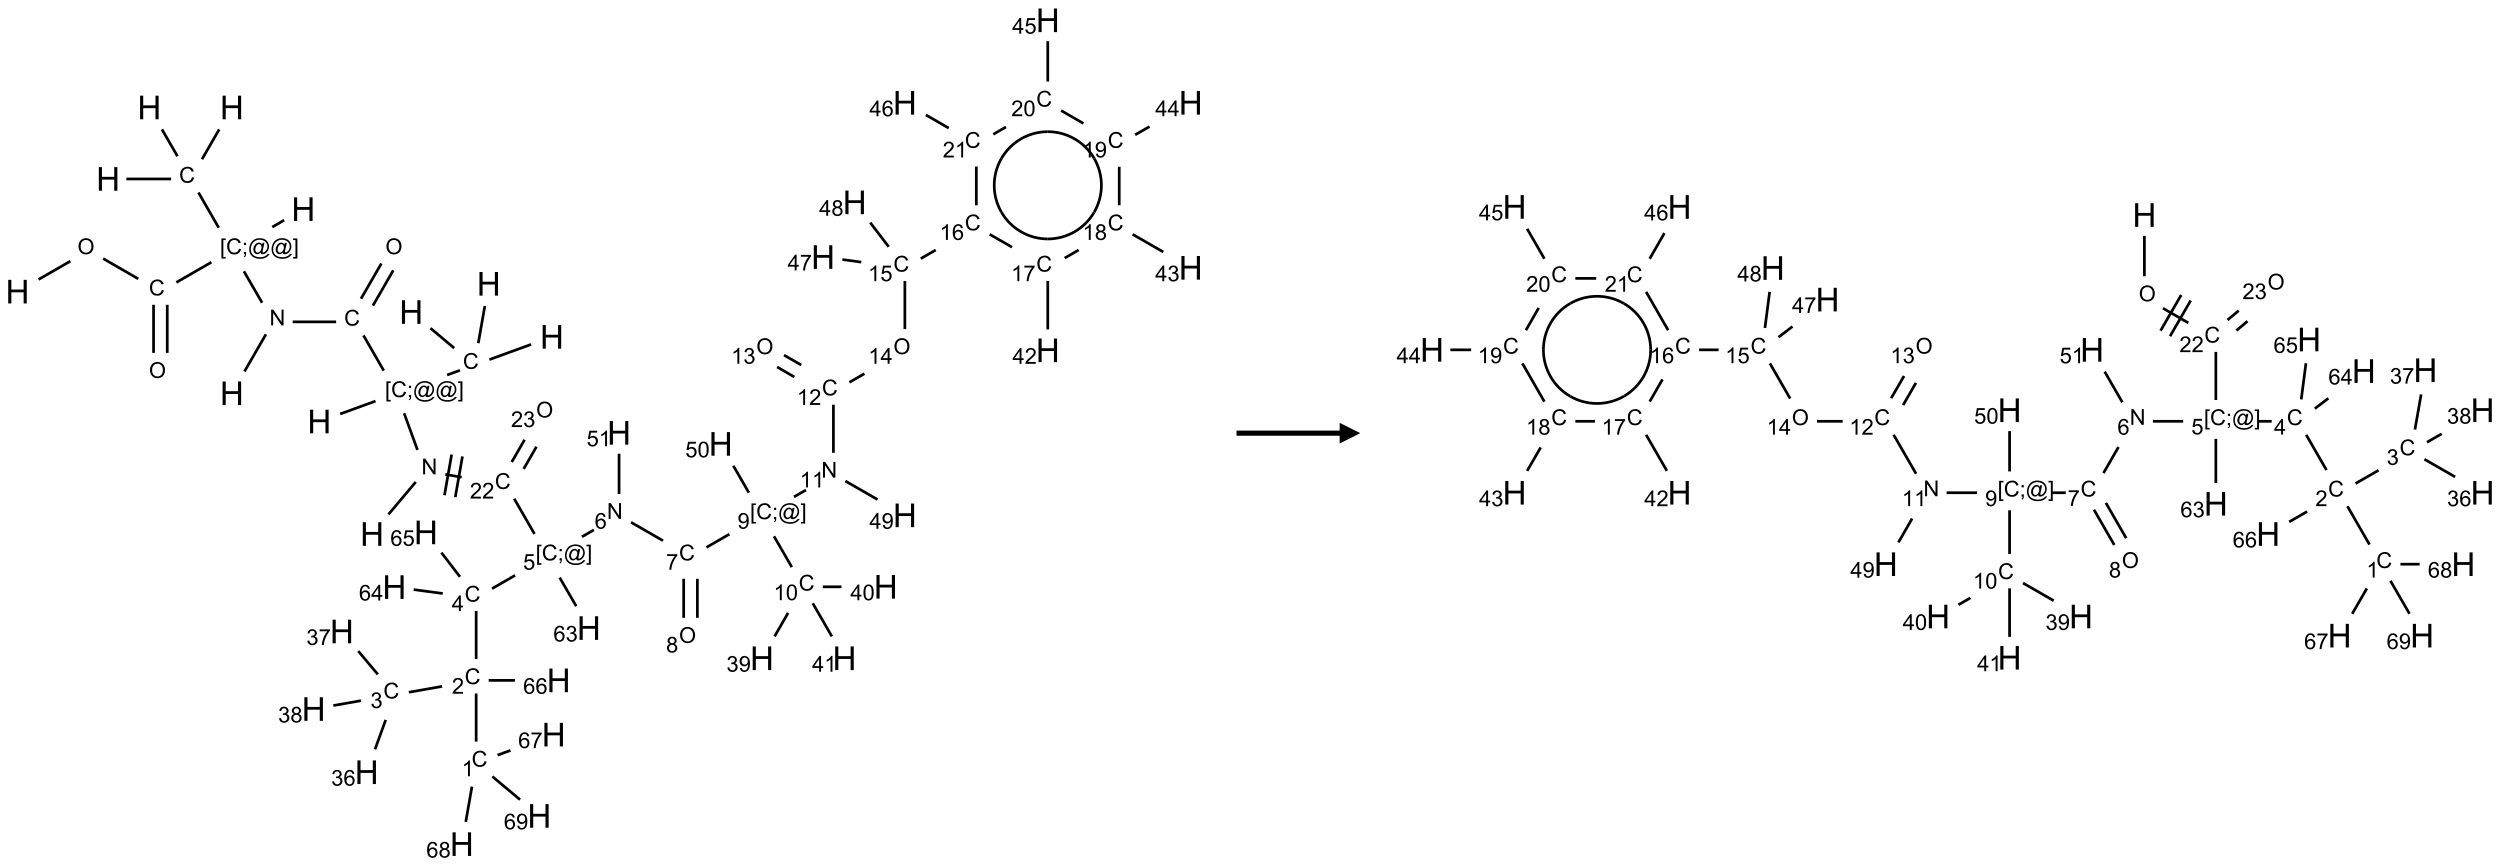 <?xml version="1.0" encoding="UTF-8"?>
<svg xmlns="http://www.w3.org/2000/svg" xmlns:xlink="http://www.w3.org/1999/xlink" width="1212" height="420" viewBox="0 0 1212 420">
<defs>
<g>
<g id="glyph-0-0">
<path d="M 2 0 L 2 -10 L 10 -10 L 10 0 Z M 2.25 -0.25 L 9.75 -0.25 L 9.75 -9.75 L 2.25 -9.75 Z M 2.25 -0.25 "/>
</g>
<g id="glyph-0-1">
<path d="M 1.281 0 L 1.281 -11.453 L 2.797 -11.453 L 2.797 -6.75 L 8.75 -6.75 L 8.75 -11.453 L 10.266 -11.453 L 10.266 0 L 8.75 0 L 8.75 -5.398 L 2.797 -5.398 L 2.797 0 Z M 1.281 0 "/>
</g>
<g id="glyph-1-0">
<path d="M 1.332 0 L 1.332 -6.668 L 6.668 -6.668 L 6.668 0 Z M 1.5 -0.168 L 6.5 -0.168 L 6.5 -6.5 L 1.5 -6.5 Z M 1.5 -0.168 "/>
</g>
<g id="glyph-1-1">
<path d="M 0.516 -3.719 C 0.516 -4.984 0.855 -5.977 1.535 -6.695 C 2.215 -7.414 3.094 -7.77 4.172 -7.77 C 4.875 -7.77 5.512 -7.602 6.078 -7.266 C 6.645 -6.93 7.074 -6.461 7.371 -5.855 C 7.668 -5.254 7.816 -4.57 7.816 -3.809 C 7.816 -3.035 7.66 -2.34 7.348 -1.73 C 7.035 -1.117 6.594 -0.656 6.02 -0.34 C 5.449 -0.027 4.828 0.129 4.168 0.129 C 3.449 0.129 2.805 -0.043 2.238 -0.391 C 1.672 -0.738 1.246 -1.211 0.953 -1.812 C 0.66 -2.414 0.516 -3.047 0.516 -3.719 Z M 1.559 -3.703 C 1.559 -2.781 1.805 -2.059 2.301 -1.527 C 2.793 -1 3.414 -0.734 4.16 -0.734 C 4.922 -0.734 5.547 -1 6.039 -1.535 C 6.531 -2.07 6.777 -2.828 6.777 -3.812 C 6.777 -4.434 6.672 -4.977 6.461 -5.441 C 6.25 -5.902 5.945 -6.262 5.539 -6.52 C 5.133 -6.773 4.68 -6.902 4.176 -6.902 C 3.461 -6.902 2.848 -6.656 2.332 -6.164 C 1.816 -5.672 1.559 -4.852 1.559 -3.703 Z M 1.559 -3.703 "/>
</g>
<g id="glyph-1-2">
<path d="M 6.27 -2.676 L 7.281 -2.422 C 7.07 -1.594 6.688 -0.961 6.137 -0.523 C 5.586 -0.086 4.914 0.129 4.121 0.129 C 3.297 0.129 2.629 -0.039 2.113 -0.371 C 1.598 -0.707 1.203 -1.191 0.934 -1.828 C 0.664 -2.465 0.531 -3.145 0.531 -3.875 C 0.531 -4.672 0.684 -5.363 0.988 -5.957 C 1.293 -6.547 1.723 -6.996 2.285 -7.305 C 2.844 -7.613 3.461 -7.766 4.137 -7.766 C 4.898 -7.766 5.543 -7.57 6.062 -7.184 C 6.582 -6.793 6.945 -6.246 7.152 -5.543 L 6.156 -5.309 C 5.98 -5.863 5.723 -6.266 5.387 -6.52 C 5.051 -6.773 4.625 -6.902 4.113 -6.902 C 3.527 -6.902 3.039 -6.762 2.645 -6.48 C 2.25 -6.199 1.973 -5.82 1.812 -5.348 C 1.652 -4.871 1.574 -4.383 1.574 -3.879 C 1.574 -3.23 1.668 -2.664 1.855 -2.18 C 2.047 -1.695 2.34 -1.332 2.738 -1.094 C 3.137 -0.855 3.57 -0.734 4.035 -0.734 C 4.602 -0.734 5.082 -0.898 5.473 -1.223 C 5.867 -1.551 6.133 -2.035 6.27 -2.676 Z M 6.27 -2.676 "/>
</g>
<g id="glyph-1-3">
<path d="M 0.723 2.121 L 0.723 -7.637 L 2.793 -7.637 L 2.793 -6.859 L 1.66 -6.859 L 1.66 1.344 L 2.793 1.344 L 2.793 2.121 Z M 0.723 2.121 "/>
</g>
<g id="glyph-1-4">
<path d="M 0.949 -4.465 L 0.949 -5.531 L 2.016 -5.531 L 2.016 -4.465 Z M 0.949 0 L 0.949 -1.066 L 2.016 -1.066 L 2.016 0 C 2.016 0.391 1.945 0.711 1.809 0.949 C 1.668 1.191 1.449 1.379 1.145 1.512 L 0.887 1.109 C 1.082 1.023 1.23 0.895 1.324 0.727 C 1.418 0.559 1.469 0.316 1.48 0 Z M 0.949 0 "/>
</g>
<g id="glyph-1-5">
<path d="M 6.047 -0.848 C 5.82 -0.59 5.57 -0.379 5.289 -0.223 C 5.008 -0.062 4.73 0.016 4.449 0.016 C 4.141 0.016 3.84 -0.074 3.547 -0.254 C 3.254 -0.434 3.02 -0.715 2.836 -1.09 C 2.652 -1.465 2.562 -1.875 2.562 -2.324 C 2.562 -2.875 2.703 -3.43 2.988 -3.98 C 3.27 -4.535 3.621 -4.953 4.043 -5.23 C 4.461 -5.508 4.871 -5.645 5.266 -5.645 C 5.566 -5.645 5.855 -5.566 6.129 -5.41 C 6.402 -5.25 6.641 -5.012 6.84 -4.688 L 7.016 -5.496 L 7.949 -5.496 L 7.199 -2 C 7.094 -1.516 7.043 -1.246 7.043 -1.191 C 7.043 -1.098 7.078 -1.02 7.148 -0.949 C 7.219 -0.883 7.305 -0.848 7.406 -0.848 C 7.59 -0.848 7.832 -0.953 8.129 -1.168 C 8.527 -1.445 8.84 -1.816 9.07 -2.285 C 9.301 -2.75 9.418 -3.234 9.418 -3.73 C 9.418 -4.309 9.27 -4.852 8.973 -5.355 C 8.676 -5.859 8.23 -6.262 7.645 -6.562 C 7.055 -6.863 6.406 -7.016 5.691 -7.016 C 4.879 -7.016 4.137 -6.824 3.465 -6.445 C 2.793 -6.066 2.273 -5.52 1.902 -4.809 C 1.535 -4.098 1.348 -3.34 1.348 -2.527 C 1.348 -1.676 1.535 -0.941 1.902 -0.328 C 2.273 0.285 2.809 0.742 3.508 1.035 C 4.207 1.328 4.984 1.473 5.832 1.473 C 6.742 1.473 7.504 1.32 8.121 1.016 C 8.734 0.711 9.195 0.34 9.5 -0.098 L 10.441 -0.098 C 10.266 0.266 9.961 0.637 9.531 1.016 C 9.102 1.395 8.59 1.695 7.996 1.914 C 7.402 2.133 6.688 2.246 5.848 2.246 C 5.078 2.246 4.367 2.145 3.715 1.949 C 3.066 1.75 2.512 1.453 2.051 1.055 C 1.594 0.656 1.25 0.199 1.016 -0.316 C 0.723 -0.973 0.578 -1.684 0.578 -2.441 C 0.578 -3.289 0.75 -4.098 1.098 -4.863 C 1.523 -5.805 2.125 -6.527 2.902 -7.027 C 3.684 -7.527 4.629 -7.777 5.738 -7.777 C 6.602 -7.777 7.375 -7.602 8.059 -7.246 C 8.746 -6.895 9.285 -6.371 9.684 -5.672 C 10.02 -5.07 10.188 -4.418 10.188 -3.715 C 10.188 -2.707 9.832 -1.812 9.125 -1.031 C 8.492 -0.328 7.801 0.02 7.051 0.02 C 6.812 0.02 6.617 -0.016 6.473 -0.09 C 6.324 -0.16 6.215 -0.266 6.145 -0.402 C 6.102 -0.488 6.066 -0.637 6.047 -0.848 Z M 3.527 -2.262 C 3.527 -1.785 3.641 -1.414 3.863 -1.152 C 4.09 -0.887 4.348 -0.754 4.641 -0.754 C 4.836 -0.754 5.039 -0.812 5.254 -0.93 C 5.469 -1.047 5.676 -1.219 5.871 -1.449 C 6.066 -1.676 6.23 -1.969 6.355 -2.32 C 6.48 -2.672 6.543 -3.027 6.543 -3.379 C 6.543 -3.852 6.426 -4.219 6.191 -4.48 C 5.957 -4.738 5.672 -4.871 5.332 -4.871 C 5.109 -4.871 4.902 -4.812 4.707 -4.699 C 4.512 -4.586 4.32 -4.406 4.137 -4.156 C 3.953 -3.906 3.805 -3.602 3.691 -3.246 C 3.582 -2.887 3.527 -2.559 3.527 -2.262 Z M 3.527 -2.262 "/>
</g>
<g id="glyph-1-6">
<path d="M 2.27 2.121 L 0.203 2.121 L 0.203 1.344 L 1.332 1.344 L 1.332 -6.859 L 0.203 -6.859 L 0.203 -7.637 L 2.27 -7.637 Z M 2.27 2.121 "/>
</g>
<g id="glyph-1-7">
<path d="M 0.812 0 L 0.812 -7.637 L 1.848 -7.637 L 5.859 -1.641 L 5.859 -7.637 L 6.828 -7.637 L 6.828 0 L 5.793 0 L 1.781 -6 L 1.781 0 Z M 0.812 0 "/>
</g>
<g id="glyph-1-8">
<path d="M 5.371 -0.902 L 5.371 0 L 0.324 0 C 0.316 -0.227 0.352 -0.441 0.434 -0.652 C 0.562 -0.996 0.766 -1.332 1.051 -1.668 C 1.332 -2 1.742 -2.387 2.277 -2.824 C 3.105 -3.504 3.668 -4.043 3.957 -4.441 C 4.25 -4.84 4.395 -5.215 4.395 -5.566 C 4.395 -5.938 4.262 -6.254 3.996 -6.508 C 3.73 -6.762 3.387 -6.891 2.957 -6.891 C 2.508 -6.891 2.145 -6.754 1.875 -6.484 C 1.605 -6.215 1.469 -5.84 1.465 -5.359 L 0.5 -5.457 C 0.566 -6.176 0.812 -6.727 1.246 -7.102 C 1.676 -7.477 2.254 -7.668 2.98 -7.668 C 3.711 -7.668 4.293 -7.465 4.719 -7.059 C 5.145 -6.652 5.359 -6.148 5.359 -5.547 C 5.359 -5.242 5.297 -4.941 5.172 -4.645 C 5.047 -4.352 4.84 -4.039 4.551 -3.715 C 4.262 -3.387 3.777 -2.938 3.105 -2.371 C 2.543 -1.898 2.18 -1.578 2.02 -1.41 C 1.859 -1.242 1.73 -1.07 1.625 -0.902 Z M 5.371 -0.902 "/>
</g>
<g id="glyph-1-9">
<path d="M 0.441 -2 L 1.426 -2.082 C 1.5 -1.605 1.668 -1.242 1.934 -1.004 C 2.199 -0.762 2.52 -0.641 2.895 -0.641 C 3.348 -0.641 3.73 -0.812 4.043 -1.152 C 4.355 -1.492 4.512 -1.941 4.512 -2.504 C 4.512 -3.039 4.359 -3.461 4.059 -3.77 C 3.758 -4.078 3.367 -4.234 2.879 -4.234 C 2.578 -4.234 2.305 -4.164 2.062 -4.027 C 1.82 -3.891 1.629 -3.715 1.488 -3.496 L 0.609 -3.609 L 1.348 -7.531 L 5.145 -7.531 L 5.145 -6.637 L 2.098 -6.637 L 1.688 -4.582 C 2.145 -4.902 2.625 -5.062 3.129 -5.062 C 3.797 -5.062 4.359 -4.832 4.816 -4.371 C 5.277 -3.91 5.504 -3.312 5.504 -2.59 C 5.504 -1.898 5.305 -1.301 4.902 -0.797 C 4.41 -0.18 3.742 0.129 2.895 0.129 C 2.199 0.129 1.633 -0.062 1.195 -0.453 C 0.758 -0.844 0.504 -1.359 0.441 -2 Z M 0.441 -2 "/>
</g>
<g id="glyph-1-10">
<path d="M 3.449 0 L 3.449 -1.828 L 0.137 -1.828 L 0.137 -2.688 L 3.621 -7.637 L 4.387 -7.637 L 4.387 -2.688 L 5.418 -2.688 L 5.418 -1.828 L 4.387 -1.828 L 4.387 0 Z M 3.449 -2.688 L 3.449 -6.129 L 1.059 -2.688 Z M 3.449 -2.688 "/>
</g>
<g id="glyph-1-11">
<path d="M 3.973 0 L 3.035 0 L 3.035 -5.973 C 2.809 -5.758 2.516 -5.543 2.148 -5.328 C 1.781 -5.113 1.453 -4.953 1.16 -4.844 L 1.16 -5.75 C 1.684 -5.996 2.145 -6.297 2.535 -6.645 C 2.93 -6.996 3.207 -7.336 3.371 -7.668 L 3.973 -7.668 Z M 3.973 0 "/>
</g>
<g id="glyph-1-12">
<path d="M 5.309 -5.766 L 4.375 -5.691 C 4.293 -6.059 4.172 -6.328 4.02 -6.496 C 3.766 -6.762 3.453 -6.895 3.082 -6.895 C 2.785 -6.895 2.523 -6.812 2.297 -6.645 C 2 -6.43 1.77 -6.117 1.598 -5.703 C 1.43 -5.289 1.34 -4.703 1.332 -3.938 C 1.559 -4.281 1.836 -4.535 2.16 -4.703 C 2.488 -4.871 2.828 -4.953 3.188 -4.953 C 3.812 -4.953 4.344 -4.723 4.785 -4.262 C 5.223 -3.801 5.441 -3.207 5.441 -2.48 C 5.441 -2 5.34 -1.555 5.133 -1.145 C 4.926 -0.73 4.641 -0.418 4.281 -0.199 C 3.922 0.02 3.512 0.129 3.051 0.129 C 2.27 0.129 1.633 -0.156 1.141 -0.73 C 0.648 -1.305 0.402 -2.254 0.402 -3.574 C 0.402 -5.051 0.672 -6.121 1.219 -6.793 C 1.695 -7.375 2.336 -7.668 3.141 -7.668 C 3.742 -7.668 4.234 -7.5 4.617 -7.16 C 5 -6.824 5.23 -6.359 5.309 -5.766 Z M 1.48 -2.473 C 1.48 -2.152 1.547 -1.844 1.684 -1.547 C 1.82 -1.25 2.016 -1.027 2.262 -0.871 C 2.508 -0.719 2.766 -0.641 3.035 -0.641 C 3.434 -0.641 3.773 -0.801 4.059 -1.121 C 4.344 -1.441 4.484 -1.875 4.484 -2.422 C 4.484 -2.949 4.344 -3.367 4.062 -3.668 C 3.781 -3.973 3.426 -4.125 3 -4.125 C 2.578 -4.125 2.219 -3.973 1.922 -3.668 C 1.625 -3.363 1.48 -2.969 1.48 -2.473 Z M 1.48 -2.473 "/>
</g>
<g id="glyph-1-13">
<path d="M 0.504 -6.637 L 0.504 -7.535 L 5.449 -7.535 L 5.449 -6.809 C 4.961 -6.289 4.48 -5.602 4.004 -4.746 C 3.527 -3.887 3.156 -3.004 2.895 -2.098 C 2.707 -1.461 2.59 -0.762 2.535 0 L 1.574 0 C 1.582 -0.602 1.703 -1.328 1.926 -2.176 C 2.152 -3.027 2.477 -3.848 2.898 -4.637 C 3.32 -5.426 3.77 -6.094 4.246 -6.637 Z M 0.504 -6.637 "/>
</g>
<g id="glyph-1-14">
<path d="M 1.887 -4.141 C 1.496 -4.281 1.207 -4.484 1.02 -4.75 C 0.832 -5.016 0.738 -5.328 0.738 -5.699 C 0.738 -6.254 0.938 -6.719 1.34 -7.098 C 1.738 -7.477 2.27 -7.668 2.934 -7.668 C 3.598 -7.668 4.137 -7.473 4.543 -7.086 C 4.949 -6.699 5.152 -6.227 5.152 -5.672 C 5.152 -5.316 5.059 -5.008 4.871 -4.746 C 4.688 -4.484 4.406 -4.281 4.027 -4.141 C 4.496 -3.988 4.852 -3.742 5.098 -3.402 C 5.34 -3.062 5.465 -2.656 5.465 -2.184 C 5.465 -1.531 5.234 -0.98 4.77 -0.535 C 4.309 -0.09 3.703 0.129 2.949 0.129 C 2.195 0.129 1.586 -0.094 1.125 -0.539 C 0.664 -0.984 0.434 -1.543 0.434 -2.207 C 0.434 -2.703 0.559 -3.121 0.809 -3.457 C 1.062 -3.793 1.422 -4.02 1.887 -4.141 Z M 1.699 -5.73 C 1.699 -5.367 1.812 -5.074 2.047 -4.844 C 2.281 -4.613 2.582 -4.5 2.953 -4.5 C 3.312 -4.5 3.609 -4.613 3.84 -4.84 C 4.07 -5.066 4.188 -5.348 4.188 -5.676 C 4.188 -6.02 4.07 -6.309 3.832 -6.543 C 3.594 -6.777 3.297 -6.895 2.941 -6.895 C 2.586 -6.895 2.289 -6.781 2.051 -6.551 C 1.816 -6.324 1.699 -6.047 1.699 -5.73 Z M 1.395 -2.203 C 1.395 -1.938 1.461 -1.676 1.586 -1.426 C 1.711 -1.176 1.902 -0.984 2.152 -0.848 C 2.402 -0.711 2.672 -0.641 2.957 -0.641 C 3.406 -0.641 3.777 -0.785 4.066 -1.074 C 4.359 -1.363 4.504 -1.727 4.504 -2.172 C 4.504 -2.625 4.355 -2.996 4.055 -3.293 C 3.754 -3.586 3.379 -3.734 2.926 -3.734 C 2.484 -3.734 2.121 -3.59 1.832 -3.297 C 1.543 -3.004 1.395 -2.641 1.395 -2.203 Z M 1.395 -2.203 "/>
</g>
<g id="glyph-1-15">
<path d="M 0.582 -1.766 L 1.484 -1.848 C 1.562 -1.426 1.707 -1.117 1.922 -0.926 C 2.137 -0.734 2.414 -0.641 2.75 -0.641 C 3.039 -0.641 3.289 -0.707 3.508 -0.84 C 3.727 -0.973 3.902 -1.148 4.043 -1.367 C 4.18 -1.586 4.297 -1.887 4.391 -2.262 C 4.484 -2.637 4.531 -3.016 4.531 -3.406 C 4.531 -3.449 4.531 -3.512 4.527 -3.594 C 4.34 -3.297 4.082 -3.055 3.758 -2.867 C 3.434 -2.68 3.082 -2.59 2.703 -2.59 C 2.07 -2.59 1.535 -2.816 1.098 -3.277 C 0.66 -3.734 0.441 -4.34 0.441 -5.09 C 0.441 -5.863 0.672 -6.484 1.129 -6.957 C 1.586 -7.43 2.156 -7.668 2.844 -7.668 C 3.34 -7.668 3.793 -7.531 4.207 -7.266 C 4.617 -7 4.93 -6.617 5.145 -6.121 C 5.355 -5.629 5.465 -4.91 5.465 -3.973 C 5.465 -2.996 5.359 -2.223 5.145 -1.645 C 4.934 -1.066 4.617 -0.625 4.199 -0.324 C 3.781 -0.02 3.293 0.129 2.73 0.129 C 2.133 0.129 1.645 -0.035 1.266 -0.367 C 0.887 -0.699 0.66 -1.164 0.582 -1.766 Z M 4.422 -5.137 C 4.422 -5.676 4.277 -6.102 3.992 -6.418 C 3.707 -6.734 3.359 -6.891 2.957 -6.891 C 2.543 -6.891 2.18 -6.719 1.871 -6.379 C 1.562 -6.039 1.406 -5.598 1.406 -5.059 C 1.406 -4.57 1.555 -4.176 1.848 -3.871 C 2.141 -3.566 2.5 -3.418 2.934 -3.418 C 3.367 -3.418 3.723 -3.57 4.004 -3.871 C 4.281 -4.176 4.422 -4.598 4.422 -5.137 Z M 4.422 -5.137 "/>
</g>
<g id="glyph-1-16">
<path d="M 0.449 -2.016 L 1.387 -2.141 C 1.492 -1.609 1.676 -1.227 1.934 -0.992 C 2.191 -0.758 2.508 -0.641 2.879 -0.641 C 3.32 -0.641 3.695 -0.793 3.996 -1.098 C 4.301 -1.402 4.453 -1.781 4.453 -2.234 C 4.453 -2.664 4.312 -3.02 4.031 -3.301 C 3.75 -3.578 3.391 -3.719 2.957 -3.719 C 2.781 -3.719 2.562 -3.684 2.297 -3.613 L 2.402 -4.438 C 2.465 -4.43 2.516 -4.426 2.551 -4.426 C 2.949 -4.426 3.312 -4.531 3.629 -4.738 C 3.949 -4.949 4.109 -5.27 4.109 -5.703 C 4.109 -6.047 3.992 -6.332 3.762 -6.559 C 3.527 -6.785 3.227 -6.895 2.859 -6.895 C 2.496 -6.895 2.191 -6.781 1.949 -6.551 C 1.707 -6.324 1.547 -5.98 1.48 -5.52 L 0.543 -5.688 C 0.656 -6.316 0.918 -6.805 1.324 -7.148 C 1.73 -7.492 2.234 -7.668 2.84 -7.668 C 3.254 -7.668 3.641 -7.578 3.988 -7.398 C 4.34 -7.219 4.609 -6.977 4.793 -6.668 C 4.98 -6.359 5.074 -6.031 5.074 -5.684 C 5.074 -5.352 4.984 -5.051 4.809 -4.781 C 4.629 -4.512 4.367 -4.297 4.02 -4.137 C 4.473 -4.031 4.824 -3.816 5.074 -3.488 C 5.324 -3.16 5.449 -2.75 5.449 -2.254 C 5.449 -1.59 5.203 -1.023 4.719 -0.559 C 4.234 -0.098 3.617 0.137 2.875 0.137 C 2.203 0.137 1.648 -0.062 1.207 -0.465 C 0.762 -0.863 0.512 -1.379 0.449 -2.016 Z M 0.449 -2.016 "/>
</g>
<g id="glyph-1-17">
<path d="M 0.441 -3.766 C 0.441 -4.668 0.535 -5.395 0.723 -5.945 C 0.906 -6.496 1.184 -6.922 1.551 -7.219 C 1.918 -7.516 2.375 -7.668 2.934 -7.668 C 3.344 -7.668 3.703 -7.586 4.012 -7.418 C 4.32 -7.254 4.574 -7.016 4.777 -6.707 C 4.977 -6.395 5.137 -6.016 5.25 -5.57 C 5.363 -5.125 5.422 -4.523 5.422 -3.766 C 5.422 -2.871 5.328 -2.148 5.145 -1.598 C 4.961 -1.047 4.688 -0.621 4.32 -0.32 C 3.953 -0.02 3.492 0.129 2.934 0.129 C 2.195 0.129 1.617 -0.133 1.199 -0.66 C 0.695 -1.297 0.441 -2.332 0.441 -3.766 Z M 1.406 -3.766 C 1.406 -2.512 1.555 -1.68 1.848 -1.262 C 2.141 -0.848 2.5 -0.641 2.934 -0.641 C 3.363 -0.641 3.727 -0.848 4.02 -1.266 C 4.312 -1.684 4.457 -2.516 4.457 -3.766 C 4.457 -5.023 4.312 -5.859 4.02 -6.27 C 3.727 -6.684 3.359 -6.891 2.922 -6.891 C 2.492 -6.891 2.148 -6.707 1.891 -6.344 C 1.566 -5.879 1.406 -5.02 1.406 -3.766 Z M 1.406 -3.766 "/>
</g>
</g>
</defs>
<path fill="none" stroke-width="0.033" stroke-linecap="butt" stroke-linejoin="miter" stroke="rgb(0%, 0%, 0%)" stroke-opacity="1" stroke-miterlimit="10" d="M 0.255 3.141 L 0.641 2.919 " transform="matrix(40, 0, 0, 40, 8.48, 9.842)"/>
<path fill="none" stroke-width="0.033" stroke-linecap="butt" stroke-linejoin="miter" stroke="rgb(0%, 0%, 0%)" stroke-opacity="1" stroke-miterlimit="10" d="M 1.038 2.888 L 1.464 3.134 " transform="matrix(40, 0, 0, 40, 8.48, 9.842)"/>
<path fill="none" stroke-width="0.033" stroke-linecap="butt" stroke-linejoin="miter" stroke="rgb(0%, 0%, 0%)" stroke-opacity="1" stroke-miterlimit="10" d="M 1.649 3.448 L 1.649 4.031 " transform="matrix(40, 0, 0, 40, 8.48, 9.842)"/>
<path fill="none" stroke-width="0.033" stroke-linecap="butt" stroke-linejoin="miter" stroke="rgb(0%, 0%, 0%)" stroke-opacity="1" stroke-miterlimit="10" d="M 1.815 3.448 L 1.815 4.031 " transform="matrix(40, 0, 0, 40, 8.48, 9.842)"/>
<path fill="none" stroke-width="0.033" stroke-linecap="butt" stroke-linejoin="miter" stroke="rgb(0%, 0%, 0%)" stroke-opacity="1" stroke-miterlimit="10" d="M 1.925 3.177 L 2.35 2.932 " transform="matrix(40, 0, 0, 40, 8.48, 9.842)"/>
<path fill="none" stroke-width="0.033" stroke-linecap="butt" stroke-linejoin="miter" stroke="rgb(0%, 0%, 0%)" stroke-opacity="1" stroke-miterlimit="10" d="M 3.088 2.506 L 3.232 2.422 " transform="matrix(40, 0, 0, 40, 8.48, 9.842)"/>
<path fill="none" stroke-width="0.033" stroke-linecap="butt" stroke-linejoin="miter" stroke="rgb(0%, 0%, 0%)" stroke-opacity="1" stroke-miterlimit="10" d="M 2.744 3.042 L 2.965 3.424 " transform="matrix(40, 0, 0, 40, 8.48, 9.842)"/>
<path fill="none" stroke-width="0.033" stroke-linecap="butt" stroke-linejoin="miter" stroke="rgb(0%, 0%, 0%)" stroke-opacity="1" stroke-miterlimit="10" d="M 3.011 3.806 L 2.751 4.256 " transform="matrix(40, 0, 0, 40, 8.48, 9.842)"/>
<path fill="none" stroke-width="0.033" stroke-linecap="butt" stroke-linejoin="miter" stroke="rgb(0%, 0%, 0%)" stroke-opacity="1" stroke-miterlimit="10" d="M 3.335 3.655 L 3.862 3.655 " transform="matrix(40, 0, 0, 40, 8.48, 9.842)"/>
<path fill="none" stroke-width="0.033" stroke-linecap="butt" stroke-linejoin="miter" stroke="rgb(0%, 0%, 0%)" stroke-opacity="1" stroke-miterlimit="10" d="M 4.308 3.458 L 4.554 3.031 " transform="matrix(40, 0, 0, 40, 8.48, 9.842)"/>
<path fill="none" stroke-width="0.033" stroke-linecap="butt" stroke-linejoin="miter" stroke="rgb(0%, 0%, 0%)" stroke-opacity="1" stroke-miterlimit="10" d="M 4.163 3.375 L 4.41 2.948 " transform="matrix(40, 0, 0, 40, 8.48, 9.842)"/>
<path fill="none" stroke-width="0.033" stroke-linecap="butt" stroke-linejoin="miter" stroke="rgb(0%, 0%, 0%)" stroke-opacity="1" stroke-miterlimit="10" d="M 4.193 3.819 L 4.439 4.246 " transform="matrix(40, 0, 0, 40, 8.48, 9.842)"/>
<path fill="none" stroke-width="0.033" stroke-linecap="butt" stroke-linejoin="miter" stroke="rgb(0%, 0%, 0%)" stroke-opacity="1" stroke-miterlimit="10" d="M 4.339 4.615 L 3.911 4.771 " transform="matrix(40, 0, 0, 40, 8.48, 9.842)"/>
<path fill="none" stroke-width="0.033" stroke-linecap="butt" stroke-linejoin="miter" stroke="rgb(0%, 0%, 0%)" stroke-opacity="1" stroke-miterlimit="10" d="M 4.686 4.763 L 4.848 5.207 " transform="matrix(40, 0, 0, 40, 8.48, 9.842)"/>
<path fill="none" stroke-width="0.033" stroke-linecap="butt" stroke-linejoin="miter" stroke="rgb(0%, 0%, 0%)" stroke-opacity="1" stroke-miterlimit="10" d="M 4.827 5.595 L 4.496 5.989 " transform="matrix(40, 0, 0, 40, 8.48, 9.842)"/>
<path fill="none" stroke-width="0.033" stroke-linecap="butt" stroke-linejoin="miter" stroke="rgb(0%, 0%, 0%)" stroke-opacity="1" stroke-miterlimit="10" d="M 5.185 5.504 L 5.383 5.538 " transform="matrix(40, 0, 0, 40, 8.48, 9.842)"/>
<path fill="none" stroke-width="0.033" stroke-linecap="butt" stroke-linejoin="miter" stroke="rgb(0%, 0%, 0%)" stroke-opacity="1" stroke-miterlimit="10" d="M 5.306 5.779 L 5.393 5.286 " transform="matrix(40, 0, 0, 40, 8.48, 9.842)"/>
<path fill="none" stroke-width="0.033" stroke-linecap="butt" stroke-linejoin="miter" stroke="rgb(0%, 0%, 0%)" stroke-opacity="1" stroke-miterlimit="10" d="M 5.175 5.756 L 5.262 5.263 " transform="matrix(40, 0, 0, 40, 8.48, 9.842)"/>
<path fill="none" stroke-width="0.033" stroke-linecap="butt" stroke-linejoin="miter" stroke="rgb(0%, 0%, 0%)" stroke-opacity="1" stroke-miterlimit="10" d="M 6.02 5.798 L 6.266 6.225 " transform="matrix(40, 0, 0, 40, 8.48, 9.842)"/>
<path fill="none" stroke-width="0.033" stroke-linecap="butt" stroke-linejoin="miter" stroke="rgb(0%, 0%, 0%)" stroke-opacity="1" stroke-miterlimit="10" d="M 6.031 6.727 L 5.752 6.888 " transform="matrix(40, 0, 0, 40, 8.48, 9.842)"/>
<path fill="none" stroke-width="0.033" stroke-linecap="butt" stroke-linejoin="miter" stroke="rgb(0%, 0%, 0%)" stroke-opacity="1" stroke-miterlimit="10" d="M 5.559 7.159 L 5.559 7.742 " transform="matrix(40, 0, 0, 40, 8.48, 9.842)"/>
<path fill="none" stroke-width="0.033" stroke-linecap="butt" stroke-linejoin="miter" stroke="rgb(0%, 0%, 0%)" stroke-opacity="1" stroke-miterlimit="10" d="M 5.559 8.159 L 5.559 8.742 " transform="matrix(40, 0, 0, 40, 8.48, 9.842)"/>
<path fill="none" stroke-width="0.033" stroke-linecap="butt" stroke-linejoin="miter" stroke="rgb(0%, 0%, 0%)" stroke-opacity="1" stroke-miterlimit="10" d="M 5.818 8.906 L 5.975 8.849 " transform="matrix(40, 0, 0, 40, 8.48, 9.842)"/>
<path fill="none" stroke-width="0.033" stroke-linecap="butt" stroke-linejoin="miter" stroke="rgb(0%, 0%, 0%)" stroke-opacity="1" stroke-miterlimit="10" d="M 5.508 9.288 L 5.433 9.715 " transform="matrix(40, 0, 0, 40, 8.48, 9.842)"/>
<path fill="none" stroke-width="0.033" stroke-linecap="butt" stroke-linejoin="miter" stroke="rgb(0%, 0%, 0%)" stroke-opacity="1" stroke-miterlimit="10" d="M 5.755 9.165 L 6.091 9.446 " transform="matrix(40, 0, 0, 40, 8.48, 9.842)"/>
<path fill="none" stroke-width="0.033" stroke-linecap="butt" stroke-linejoin="miter" stroke="rgb(0%, 0%, 0%)" stroke-opacity="1" stroke-miterlimit="10" d="M 5.146 8.073 L 4.743 8.144 " transform="matrix(40, 0, 0, 40, 8.48, 9.842)"/>
<path fill="none" stroke-width="0.033" stroke-linecap="butt" stroke-linejoin="miter" stroke="rgb(0%, 0%, 0%)" stroke-opacity="1" stroke-miterlimit="10" d="M 4.463 8.479 L 4.333 8.836 " transform="matrix(40, 0, 0, 40, 8.48, 9.842)"/>
<path fill="none" stroke-width="0.033" stroke-linecap="butt" stroke-linejoin="miter" stroke="rgb(0%, 0%, 0%)" stroke-opacity="1" stroke-miterlimit="10" d="M 4.367 7.927 L 4.13 7.645 " transform="matrix(40, 0, 0, 40, 8.48, 9.842)"/>
<path fill="none" stroke-width="0.033" stroke-linecap="butt" stroke-linejoin="miter" stroke="rgb(0%, 0%, 0%)" stroke-opacity="1" stroke-miterlimit="10" d="M 4.163 8.246 L 3.828 8.305 " transform="matrix(40, 0, 0, 40, 8.48, 9.842)"/>
<path fill="none" stroke-width="0.033" stroke-linecap="butt" stroke-linejoin="miter" stroke="rgb(0%, 0%, 0%)" stroke-opacity="1" stroke-miterlimit="10" d="M 5.711 8 L 6.029 8 " transform="matrix(40, 0, 0, 40, 8.48, 9.842)"/>
<path fill="none" stroke-width="0.033" stroke-linecap="butt" stroke-linejoin="miter" stroke="rgb(0%, 0%, 0%)" stroke-opacity="1" stroke-miterlimit="10" d="M 5.154 6.947 L 4.802 6.9 " transform="matrix(40, 0, 0, 40, 8.48, 9.842)"/>
<path fill="none" stroke-width="0.033" stroke-linecap="butt" stroke-linejoin="miter" stroke="rgb(0%, 0%, 0%)" stroke-opacity="1" stroke-miterlimit="10" d="M 5.363 6.745 L 5.138 6.452 " transform="matrix(40, 0, 0, 40, 8.48, 9.842)"/>
<path fill="none" stroke-width="0.033" stroke-linecap="butt" stroke-linejoin="miter" stroke="rgb(0%, 0%, 0%)" stroke-opacity="1" stroke-miterlimit="10" d="M 6.841 6.26 L 6.986 6.176 " transform="matrix(40, 0, 0, 40, 8.48, 9.842)"/>
<path fill="none" stroke-width="0.033" stroke-linecap="butt" stroke-linejoin="miter" stroke="rgb(0%, 0%, 0%)" stroke-opacity="1" stroke-miterlimit="10" d="M 7.436 6.084 L 7.823 6.307 " transform="matrix(40, 0, 0, 40, 8.48, 9.842)"/>
<path fill="none" stroke-width="0.033" stroke-linecap="butt" stroke-linejoin="miter" stroke="rgb(0%, 0%, 0%)" stroke-opacity="1" stroke-miterlimit="10" d="M 8.074 6.769 L 8.074 7.242 " transform="matrix(40, 0, 0, 40, 8.48, 9.842)"/>
<path fill="none" stroke-width="0.033" stroke-linecap="butt" stroke-linejoin="miter" stroke="rgb(0%, 0%, 0%)" stroke-opacity="1" stroke-miterlimit="10" d="M 8.24 6.769 L 8.24 7.242 " transform="matrix(40, 0, 0, 40, 8.48, 9.842)"/>
<path fill="none" stroke-width="0.033" stroke-linecap="butt" stroke-linejoin="miter" stroke="rgb(0%, 0%, 0%)" stroke-opacity="1" stroke-miterlimit="10" d="M 8.35 6.388 L 8.628 6.228 " transform="matrix(40, 0, 0, 40, 8.48, 9.842)"/>
<path fill="none" stroke-width="0.033" stroke-linecap="butt" stroke-linejoin="miter" stroke="rgb(0%, 0%, 0%)" stroke-opacity="1" stroke-miterlimit="10" d="M 9.169 6.254 L 9.385 6.628 " transform="matrix(40, 0, 0, 40, 8.48, 9.842)"/>
<path fill="none" stroke-width="0.033" stroke-linecap="butt" stroke-linejoin="miter" stroke="rgb(0%, 0%, 0%)" stroke-opacity="1" stroke-miterlimit="10" d="M 9.34 7.182 L 9.176 7.467 " transform="matrix(40, 0, 0, 40, 8.48, 9.842)"/>
<path fill="none" stroke-width="0.033" stroke-linecap="butt" stroke-linejoin="miter" stroke="rgb(0%, 0%, 0%)" stroke-opacity="1" stroke-miterlimit="10" d="M 9.76 6.866 L 9.987 6.866 " transform="matrix(40, 0, 0, 40, 8.48, 9.842)"/>
<path fill="none" stroke-width="0.033" stroke-linecap="butt" stroke-linejoin="miter" stroke="rgb(0%, 0%, 0%)" stroke-opacity="1" stroke-miterlimit="10" d="M 9.639 7.066 L 9.87 7.467 " transform="matrix(40, 0, 0, 40, 8.48, 9.842)"/>
<path fill="none" stroke-width="0.033" stroke-linecap="butt" stroke-linejoin="miter" stroke="rgb(0%, 0%, 0%)" stroke-opacity="1" stroke-miterlimit="10" d="M 9.411 5.776 L 9.556 5.693 " transform="matrix(40, 0, 0, 40, 8.48, 9.842)"/>
<path fill="none" stroke-width="0.033" stroke-linecap="butt" stroke-linejoin="miter" stroke="rgb(0%, 0%, 0%)" stroke-opacity="1" stroke-miterlimit="10" d="M 9.889 5.242 L 9.889 4.659 " transform="matrix(40, 0, 0, 40, 8.48, 9.842)"/>
<path fill="none" stroke-width="0.033" stroke-linecap="butt" stroke-linejoin="miter" stroke="rgb(0%, 0%, 0%)" stroke-opacity="1" stroke-miterlimit="10" d="M 9.499 4.178 L 9.29 4.058 " transform="matrix(40, 0, 0, 40, 8.48, 9.842)"/>
<path fill="none" stroke-width="0.033" stroke-linecap="butt" stroke-linejoin="miter" stroke="rgb(0%, 0%, 0%)" stroke-opacity="1" stroke-miterlimit="10" d="M 9.415 4.323 L 9.207 4.202 " transform="matrix(40, 0, 0, 40, 8.48, 9.842)"/>
<path fill="none" stroke-width="0.033" stroke-linecap="butt" stroke-linejoin="miter" stroke="rgb(0%, 0%, 0%)" stroke-opacity="1" stroke-miterlimit="10" d="M 10.082 4.388 L 10.265 4.283 " transform="matrix(40, 0, 0, 40, 8.48, 9.842)"/>
<path fill="none" stroke-width="0.033" stroke-linecap="butt" stroke-linejoin="miter" stroke="rgb(0%, 0%, 0%)" stroke-opacity="1" stroke-miterlimit="10" d="M 10.755 3.742 L 10.755 3.159 " transform="matrix(40, 0, 0, 40, 8.48, 9.842)"/>
<path fill="none" stroke-width="0.033" stroke-linecap="butt" stroke-linejoin="miter" stroke="rgb(0%, 0%, 0%)" stroke-opacity="1" stroke-miterlimit="10" d="M 10.948 2.888 L 11.129 2.784 " transform="matrix(40, 0, 0, 40, 8.48, 9.842)"/>
<path fill="none" stroke-width="0.033" stroke-linecap="butt" stroke-linejoin="miter" stroke="rgb(0%, 0%, 0%)" stroke-opacity="1" stroke-miterlimit="10" d="M 11.783 2.594 L 12.054 2.75 " transform="matrix(40, 0, 0, 40, 8.48, 9.842)"/>
<path fill="none" stroke-width="0.033" stroke-linecap="butt" stroke-linejoin="miter" stroke="rgb(0%, 0%, 0%)" stroke-opacity="1" stroke-miterlimit="10" d="M 12.487 3.159 L 12.487 3.747 " transform="matrix(40, 0, 0, 40, 8.48, 9.842)"/>
<path fill="none" stroke-width="0.033" stroke-linecap="butt" stroke-linejoin="miter" stroke="rgb(0%, 0%, 0%)" stroke-opacity="1" stroke-miterlimit="10" d="M 12.692 2.882 L 12.861 2.784 " transform="matrix(40, 0, 0, 40, 8.48, 9.842)"/>
<path fill="none" stroke-width="0.033" stroke-linecap="butt" stroke-linejoin="miter" stroke="rgb(0%, 0%, 0%)" stroke-opacity="1" stroke-miterlimit="10" d="M 13.515 2.594 L 13.887 2.808 " transform="matrix(40, 0, 0, 40, 8.48, 9.842)"/>
<path fill="none" stroke-width="0.033" stroke-linecap="butt" stroke-linejoin="miter" stroke="rgb(0%, 0%, 0%)" stroke-opacity="1" stroke-miterlimit="10" d="M 13.353 2.242 L 13.353 1.775 " transform="matrix(40, 0, 0, 40, 8.48, 9.842)"/>
<path fill="none" stroke-width="0.033" stroke-linecap="butt" stroke-linejoin="miter" stroke="rgb(0%, 0%, 0%)" stroke-opacity="1" stroke-miterlimit="10" d="M 13.546 1.388 L 13.72 1.288 " transform="matrix(40, 0, 0, 40, 8.48, 9.842)"/>
<path fill="none" stroke-width="0.033" stroke-linecap="butt" stroke-linejoin="miter" stroke="rgb(0%, 0%, 0%)" stroke-opacity="1" stroke-miterlimit="10" d="M 12.919 1.25 L 12.649 1.094 " transform="matrix(40, 0, 0, 40, 8.48, 9.842)"/>
<path fill="none" stroke-width="0.033" stroke-linecap="butt" stroke-linejoin="miter" stroke="rgb(0%, 0%, 0%)" stroke-opacity="1" stroke-miterlimit="10" d="M 12.487 0.742 L 12.487 0.253 " transform="matrix(40, 0, 0, 40, 8.48, 9.842)"/>
<path fill="none" stroke-width="0.033" stroke-linecap="butt" stroke-linejoin="miter" stroke="rgb(0%, 0%, 0%)" stroke-opacity="1" stroke-miterlimit="10" d="M 11.98 1.293 L 11.826 1.382 " transform="matrix(40, 0, 0, 40, 8.48, 9.842)"/>
<path fill="none" stroke-width="0.033" stroke-linecap="butt" stroke-linejoin="miter" stroke="rgb(0%, 0%, 0%)" stroke-opacity="1" stroke-miterlimit="10" d="M 11.621 1.772 L 11.621 2.242 " transform="matrix(40, 0, 0, 40, 8.48, 9.842)"/>
<path fill="none" stroke-width="0.033" stroke-linecap="butt" stroke-linejoin="miter" stroke="rgb(0%, 0%, 0%)" stroke-opacity="1" stroke-miterlimit="10" d="M 11.287 1.307 L 11.01 1.147 " transform="matrix(40, 0, 0, 40, 8.48, 9.842)"/>
<path fill="none" stroke-width="0.033" stroke-linecap="butt" stroke-linejoin="miter" stroke="rgb(0%, 0%, 0%)" stroke-opacity="1" stroke-miterlimit="10" d="M 10.227 2.931 L 9.998 2.9 " transform="matrix(40, 0, 0, 40, 8.48, 9.842)"/>
<path fill="none" stroke-width="0.033" stroke-linecap="butt" stroke-linejoin="miter" stroke="rgb(0%, 0%, 0%)" stroke-opacity="1" stroke-miterlimit="10" d="M 10.559 2.745 L 10.335 2.452 " transform="matrix(40, 0, 0, 40, 8.48, 9.842)"/>
<path fill="none" stroke-width="0.033" stroke-linecap="butt" stroke-linejoin="miter" stroke="rgb(0%, 0%, 0%)" stroke-opacity="1" stroke-miterlimit="10" d="M 10.034 5.584 L 10.423 5.808 " transform="matrix(40, 0, 0, 40, 8.48, 9.842)"/>
<path fill="none" stroke-width="0.033" stroke-linecap="butt" stroke-linejoin="miter" stroke="rgb(0%, 0%, 0%)" stroke-opacity="1" stroke-miterlimit="10" d="M 8.864 5.725 L 8.676 5.399 " transform="matrix(40, 0, 0, 40, 8.48, 9.842)"/>
<path fill="none" stroke-width="0.033" stroke-linecap="butt" stroke-linejoin="miter" stroke="rgb(0%, 0%, 0%)" stroke-opacity="1" stroke-miterlimit="10" d="M 7.291 5.742 L 7.291 5.253 " transform="matrix(40, 0, 0, 40, 8.48, 9.842)"/>
<path fill="none" stroke-width="0.033" stroke-linecap="butt" stroke-linejoin="miter" stroke="rgb(0%, 0%, 0%)" stroke-opacity="1" stroke-miterlimit="10" d="M 6.571 6.754 L 6.772 7.101 " transform="matrix(40, 0, 0, 40, 8.48, 9.842)"/>
<path fill="none" stroke-width="0.033" stroke-linecap="butt" stroke-linejoin="miter" stroke="rgb(0%, 0%, 0%)" stroke-opacity="1" stroke-miterlimit="10" d="M 6.135 5.437 L 6.29 5.168 " transform="matrix(40, 0, 0, 40, 8.48, 9.842)"/>
<path fill="none" stroke-width="0.033" stroke-linecap="butt" stroke-linejoin="miter" stroke="rgb(0%, 0%, 0%)" stroke-opacity="1" stroke-miterlimit="10" d="M 5.99 5.354 L 6.146 5.084 " transform="matrix(40, 0, 0, 40, 8.48, 9.842)"/>
<path fill="none" stroke-width="0.033" stroke-linecap="butt" stroke-linejoin="miter" stroke="rgb(0%, 0%, 0%)" stroke-opacity="1" stroke-miterlimit="10" d="M 5.207 4.299 L 5.363 4.242 " transform="matrix(40, 0, 0, 40, 8.48, 9.842)"/>
<path fill="none" stroke-width="0.033" stroke-linecap="butt" stroke-linejoin="miter" stroke="rgb(0%, 0%, 0%)" stroke-opacity="1" stroke-miterlimit="10" d="M 5.293 3.973 L 5.006 3.732 " transform="matrix(40, 0, 0, 40, 8.48, 9.842)"/>
<path fill="none" stroke-width="0.033" stroke-linecap="butt" stroke-linejoin="miter" stroke="rgb(0%, 0%, 0%)" stroke-opacity="1" stroke-miterlimit="10" d="M 5.72 4.112 L 6.225 3.928 " transform="matrix(40, 0, 0, 40, 8.48, 9.842)"/>
<path fill="none" stroke-width="0.033" stroke-linecap="butt" stroke-linejoin="miter" stroke="rgb(0%, 0%, 0%)" stroke-opacity="1" stroke-miterlimit="10" d="M 5.585 3.913 L 5.664 3.463 " transform="matrix(40, 0, 0, 40, 8.48, 9.842)"/>
<path fill="none" stroke-width="0.033" stroke-linecap="butt" stroke-linejoin="miter" stroke="rgb(0%, 0%, 0%)" stroke-opacity="1" stroke-miterlimit="10" d="M 2.439 2.514 L 2.193 2.087 " transform="matrix(40, 0, 0, 40, 8.48, 9.842)"/>
<path fill="none" stroke-width="0.033" stroke-linecap="butt" stroke-linejoin="miter" stroke="rgb(0%, 0%, 0%)" stroke-opacity="1" stroke-miterlimit="10" d="M 2.236 1.684 L 2.445 1.322 " transform="matrix(40, 0, 0, 40, 8.48, 9.842)"/>
<path fill="none" stroke-width="0.033" stroke-linecap="butt" stroke-linejoin="miter" stroke="rgb(0%, 0%, 0%)" stroke-opacity="1" stroke-miterlimit="10" d="M 1.862 1.923 L 1.32 1.923 " transform="matrix(40, 0, 0, 40, 8.48, 9.842)"/>
<path fill="none" stroke-width="0.033" stroke-linecap="butt" stroke-linejoin="miter" stroke="rgb(0%, 0%, 0%)" stroke-opacity="1" stroke-miterlimit="10" d="M 1.939 1.648 L 1.751 1.322 " transform="matrix(40, 0, 0, 40, 8.48, 9.842)"/>
<path fill="none" stroke-width="0.033" stroke-linecap="butt" stroke-linejoin="miter" stroke="rgb(0%, 0%, 0%)" stroke-opacity="1" stroke-miterlimit="10" d="M 12.487 2.65 C 12.255 2.65 12.041 2.526 11.925 2.325 " transform="matrix(40, 0, 0, 40, 8.48, 9.842)"/>
<path fill="none" stroke-width="0.033" stroke-linecap="butt" stroke-linejoin="miter" stroke="rgb(0%, 0%, 0%)" stroke-opacity="1" stroke-miterlimit="10" d="M 13.05 2.325 C 12.934 2.526 12.719 2.65 12.487 2.65 " transform="matrix(40, 0, 0, 40, 8.48, 9.842)"/>
<path fill="none" stroke-width="0.033" stroke-linecap="butt" stroke-linejoin="miter" stroke="rgb(0%, 0%, 0%)" stroke-opacity="1" stroke-miterlimit="10" d="M 13.05 1.675 C 13.166 1.876 13.166 2.124 13.05 2.325 " transform="matrix(40, 0, 0, 40, 8.48, 9.842)"/>
<path fill="none" stroke-width="0.033" stroke-linecap="butt" stroke-linejoin="miter" stroke="rgb(0%, 0%, 0%)" stroke-opacity="1" stroke-miterlimit="10" d="M 12.487 1.35 C 12.719 1.35 12.934 1.474 13.05 1.675 " transform="matrix(40, 0, 0, 40, 8.48, 9.842)"/>
<path fill="none" stroke-width="0.033" stroke-linecap="butt" stroke-linejoin="miter" stroke="rgb(0%, 0%, 0%)" stroke-opacity="1" stroke-miterlimit="10" d="M 11.925 1.675 C 12.041 1.474 12.255 1.35 12.487 1.35 " transform="matrix(40, 0, 0, 40, 8.48, 9.842)"/>
<path fill="none" stroke-width="0.033" stroke-linecap="butt" stroke-linejoin="miter" stroke="rgb(0%, 0%, 0%)" stroke-opacity="1" stroke-miterlimit="10" d="M 11.925 2.325 C 11.809 2.124 11.809 1.876 11.925 1.675 " transform="matrix(40, 0, 0, 40, 8.48, 9.842)"/>
<g fill="rgb(0%, 0%, 0%)" fill-opacity="1">
<use xlink:href="#glyph-0-1" x="2.707" y="147.113"/>
</g>
<g fill="rgb(0%, 0%, 0%)" fill-opacity="1">
<use xlink:href="#glyph-1-1" x="37.543" y="123.234"/>
</g>
<g fill="rgb(0%, 0%, 0%)" fill-opacity="1">
<use xlink:href="#glyph-1-2" x="72.168" y="143.23"/>
</g>
<g fill="rgb(0%, 0%, 0%)" fill-opacity="1">
<use xlink:href="#glyph-1-1" x="72.184" y="183.234"/>
</g>
<g fill="rgb(0%, 0%, 0%)" fill-opacity="1">
<use xlink:href="#glyph-1-3" x="106.617" y="123.238"/>
<use xlink:href="#glyph-1-2" x="109.581" y="123.238"/>
<use xlink:href="#glyph-1-4" x="117.284" y="123.238"/>
<use xlink:href="#glyph-1-5" x="120.247" y="123.238"/>
<use xlink:href="#glyph-1-5" x="131.076" y="123.238"/>
<use xlink:href="#glyph-1-6" x="141.904" y="123.238"/>
</g>
<g fill="rgb(0%, 0%, 0%)" fill-opacity="1">
<use xlink:href="#glyph-0-1" x="141.273" y="107.113"/>
</g>
<g fill="rgb(0%, 0%, 0%)" fill-opacity="1">
<use xlink:href="#glyph-1-7" x="130.641" y="157.738"/>
</g>
<g fill="rgb(0%, 0%, 0%)" fill-opacity="1">
<use xlink:href="#glyph-0-1" x="106.633" y="196.395"/>
</g>
<g fill="rgb(0%, 0%, 0%)" fill-opacity="1">
<use xlink:href="#glyph-1-2" x="166.812" y="157.871"/>
</g>
<g fill="rgb(0%, 0%, 0%)" fill-opacity="1">
<use xlink:href="#glyph-1-1" x="186.828" y="123.234"/>
</g>
<g fill="rgb(0%, 0%, 0%)" fill-opacity="1">
<use xlink:href="#glyph-1-3" x="186.617" y="192.52"/>
<use xlink:href="#glyph-1-2" x="189.581" y="192.52"/>
<use xlink:href="#glyph-1-4" x="197.284" y="192.52"/>
<use xlink:href="#glyph-1-5" x="200.247" y="192.52"/>
<use xlink:href="#glyph-1-5" x="211.076" y="192.52"/>
<use xlink:href="#glyph-1-6" x="221.904" y="192.52"/>
</g>
<g fill="rgb(0%, 0%, 0%)" fill-opacity="1">
<use xlink:href="#glyph-0-1" x="149.043" y="210.074"/>
</g>
<g fill="rgb(0%, 0%, 0%)" fill-opacity="1">
<use xlink:href="#glyph-1-7" x="204.32" y="229.969"/>
</g>
<g fill="rgb(0%, 0%, 0%)" fill-opacity="1">
<use xlink:href="#glyph-0-1" x="174.602" y="264.625"/>
</g>
<g fill="rgb(0%, 0%, 0%)" fill-opacity="1">
<use xlink:href="#glyph-1-2" x="239.883" y="237.047"/>
</g>
<g fill="rgb(0%, 0%, 0%)" fill-opacity="1">
<use xlink:href="#glyph-1-8" x="227.781" y="241.68"/>
<use xlink:href="#glyph-1-8" x="233.714" y="241.68"/>
</g>
<g fill="rgb(0%, 0%, 0%)" fill-opacity="1">
<use xlink:href="#glyph-1-3" x="259.688" y="271.695"/>
<use xlink:href="#glyph-1-2" x="262.651" y="271.695"/>
<use xlink:href="#glyph-1-4" x="270.354" y="271.695"/>
<use xlink:href="#glyph-1-5" x="273.318" y="271.695"/>
<use xlink:href="#glyph-1-6" x="284.146" y="271.695"/>
</g>
<g fill="rgb(0%, 0%, 0%)" fill-opacity="1">
<use xlink:href="#glyph-1-9" x="253.574" y="276.191"/>
</g>
<g fill="rgb(0%, 0%, 0%)" fill-opacity="1">
<use xlink:href="#glyph-1-2" x="225.242" y="291.688"/>
</g>
<g fill="rgb(0%, 0%, 0%)" fill-opacity="1">
<use xlink:href="#glyph-1-10" x="219.023" y="296.293"/>
</g>
<g fill="rgb(0%, 0%, 0%)" fill-opacity="1">
<use xlink:href="#glyph-1-2" x="225.242" y="331.688"/>
</g>
<g fill="rgb(0%, 0%, 0%)" fill-opacity="1">
<use xlink:href="#glyph-1-8" x="219.07" y="336.324"/>
</g>
<g fill="rgb(0%, 0%, 0%)" fill-opacity="1">
<use xlink:href="#glyph-1-2" x="228.617" y="371.688"/>
</g>
<g fill="rgb(0%, 0%, 0%)" fill-opacity="1">
<use xlink:href="#glyph-1-11" x="223.84" y="376.324"/>
</g>
<g fill="rgb(0%, 0%, 0%)" fill-opacity="1">
<use xlink:href="#glyph-0-1" x="262.652" y="361.891"/>
</g>
<g fill="rgb(0%, 0%, 0%)" fill-opacity="1">
<use xlink:href="#glyph-1-12" x="251.219" y="362.68"/>
<use xlink:href="#glyph-1-13" x="257.151" y="362.68"/>
</g>
<g fill="rgb(0%, 0%, 0%)" fill-opacity="1">
<use xlink:href="#glyph-0-1" x="218.117" y="414.961"/>
</g>
<g fill="rgb(0%, 0%, 0%)" fill-opacity="1">
<use xlink:href="#glyph-1-12" x="206.668" y="415.754"/>
<use xlink:href="#glyph-1-14" x="212.6" y="415.754"/>
</g>
<g fill="rgb(0%, 0%, 0%)" fill-opacity="1">
<use xlink:href="#glyph-0-1" x="255.703" y="401.281"/>
</g>
<g fill="rgb(0%, 0%, 0%)" fill-opacity="1">
<use xlink:href="#glyph-1-12" x="244.254" y="402.074"/>
<use xlink:href="#glyph-1-15" x="250.186" y="402.074"/>
</g>
<g fill="rgb(0%, 0%, 0%)" fill-opacity="1">
<use xlink:href="#glyph-1-2" x="185.852" y="338.633"/>
</g>
<g fill="rgb(0%, 0%, 0%)" fill-opacity="1">
<use xlink:href="#glyph-1-16" x="179.598" y="343.27"/>
</g>
<g fill="rgb(0%, 0%, 0%)" fill-opacity="1">
<use xlink:href="#glyph-0-1" x="171.988" y="380.102"/>
</g>
<g fill="rgb(0%, 0%, 0%)" fill-opacity="1">
<use xlink:href="#glyph-1-16" x="160.562" y="380.895"/>
<use xlink:href="#glyph-1-12" x="166.495" y="380.895"/>
</g>
<g fill="rgb(0%, 0%, 0%)" fill-opacity="1">
<use xlink:href="#glyph-0-1" x="159.961" y="311.875"/>
</g>
<g fill="rgb(0%, 0%, 0%)" fill-opacity="1">
<use xlink:href="#glyph-1-16" x="148.527" y="312.664"/>
<use xlink:href="#glyph-1-13" x="154.46" y="312.664"/>
</g>
<g fill="rgb(0%, 0%, 0%)" fill-opacity="1">
<use xlink:href="#glyph-0-1" x="146.277" y="349.461"/>
</g>
<g fill="rgb(0%, 0%, 0%)" fill-opacity="1">
<use xlink:href="#glyph-1-16" x="134.828" y="350.254"/>
<use xlink:href="#glyph-1-14" x="140.76" y="350.254"/>
</g>
<g fill="rgb(0%, 0%, 0%)" fill-opacity="1">
<use xlink:href="#glyph-0-1" x="265.062" y="335.57"/>
</g>
<g fill="rgb(0%, 0%, 0%)" fill-opacity="1">
<use xlink:href="#glyph-1-12" x="253.637" y="336.363"/>
<use xlink:href="#glyph-1-12" x="259.569" y="336.363"/>
</g>
<g fill="rgb(0%, 0%, 0%)" fill-opacity="1">
<use xlink:href="#glyph-0-1" x="185.406" y="290.348"/>
</g>
<g fill="rgb(0%, 0%, 0%)" fill-opacity="1">
<use xlink:href="#glyph-1-12" x="174.004" y="291.141"/>
<use xlink:href="#glyph-1-10" x="179.936" y="291.141"/>
</g>
<g fill="rgb(0%, 0%, 0%)" fill-opacity="1">
<use xlink:href="#glyph-0-1" x="200.711" y="263.836"/>
</g>
<g fill="rgb(0%, 0%, 0%)" fill-opacity="1">
<use xlink:href="#glyph-1-12" x="189.223" y="264.629"/>
<use xlink:href="#glyph-1-9" x="195.155" y="264.629"/>
</g>
<g fill="rgb(0%, 0%, 0%)" fill-opacity="1">
<use xlink:href="#glyph-1-7" x="294.242" y="251.555"/>
</g>
<g fill="rgb(0%, 0%, 0%)" fill-opacity="1">
<use xlink:href="#glyph-1-12" x="288.277" y="256.324"/>
</g>
<g fill="rgb(0%, 0%, 0%)" fill-opacity="1">
<use xlink:href="#glyph-1-2" x="329.164" y="271.688"/>
</g>
<g fill="rgb(0%, 0%, 0%)" fill-opacity="1">
<use xlink:href="#glyph-1-13" x="322.914" y="276.195"/>
</g>
<g fill="rgb(0%, 0%, 0%)" fill-opacity="1">
<use xlink:href="#glyph-1-1" x="329.18" y="311.691"/>
</g>
<g fill="rgb(0%, 0%, 0%)" fill-opacity="1">
<use xlink:href="#glyph-1-14" x="322.898" y="316.324"/>
</g>
<g fill="rgb(0%, 0%, 0%)" fill-opacity="1">
<use xlink:href="#glyph-1-3" x="363.613" y="251.695"/>
<use xlink:href="#glyph-1-2" x="366.577" y="251.695"/>
<use xlink:href="#glyph-1-4" x="374.28" y="251.695"/>
<use xlink:href="#glyph-1-5" x="377.243" y="251.695"/>
<use xlink:href="#glyph-1-6" x="388.072" y="251.695"/>
</g>
<g fill="rgb(0%, 0%, 0%)" fill-opacity="1">
<use xlink:href="#glyph-1-15" x="357.539" y="256.324"/>
</g>
<g fill="rgb(0%, 0%, 0%)" fill-opacity="1">
<use xlink:href="#glyph-1-2" x="387.184" y="286.328"/>
</g>
<g fill="rgb(0%, 0%, 0%)" fill-opacity="1">
<use xlink:href="#glyph-1-11" x="375.023" y="290.965"/>
<use xlink:href="#glyph-1-17" x="380.956" y="290.965"/>
</g>
<g fill="rgb(0%, 0%, 0%)" fill-opacity="1">
<use xlink:href="#glyph-0-1" x="363.629" y="324.852"/>
</g>
<g fill="rgb(0%, 0%, 0%)" fill-opacity="1">
<use xlink:href="#glyph-1-16" x="352.18" y="325.645"/>
<use xlink:href="#glyph-1-15" x="358.112" y="325.645"/>
</g>
<g fill="rgb(0%, 0%, 0%)" fill-opacity="1">
<use xlink:href="#glyph-0-1" x="423.629" y="290.211"/>
</g>
<g fill="rgb(0%, 0%, 0%)" fill-opacity="1">
<use xlink:href="#glyph-1-10" x="412.219" y="291.004"/>
<use xlink:href="#glyph-1-17" x="418.151" y="291.004"/>
</g>
<g fill="rgb(0%, 0%, 0%)" fill-opacity="1">
<use xlink:href="#glyph-0-1" x="403.629" y="324.852"/>
</g>
<g fill="rgb(0%, 0%, 0%)" fill-opacity="1">
<use xlink:href="#glyph-1-10" x="393.668" y="325.645"/>
<use xlink:href="#glyph-1-11" x="399.6" y="325.645"/>
</g>
<g fill="rgb(0%, 0%, 0%)" fill-opacity="1">
<use xlink:href="#glyph-1-7" x="398.168" y="231.555"/>
</g>
<g fill="rgb(0%, 0%, 0%)" fill-opacity="1">
<use xlink:href="#glyph-1-11" x="387.738" y="236.324"/>
<use xlink:href="#glyph-1-11" x="393.671" y="236.324"/>
</g>
<g fill="rgb(0%, 0%, 0%)" fill-opacity="1">
<use xlink:href="#glyph-1-2" x="398.449" y="191.688"/>
</g>
<g fill="rgb(0%, 0%, 0%)" fill-opacity="1">
<use xlink:href="#glyph-1-11" x="386.34" y="196.324"/>
<use xlink:href="#glyph-1-8" x="392.272" y="196.324"/>
</g>
<g fill="rgb(0%, 0%, 0%)" fill-opacity="1">
<use xlink:href="#glyph-1-1" x="366.645" y="171.691"/>
</g>
<g fill="rgb(0%, 0%, 0%)" fill-opacity="1">
<use xlink:href="#glyph-1-11" x="354.445" y="176.324"/>
<use xlink:href="#glyph-1-16" x="360.378" y="176.324"/>
</g>
<g fill="rgb(0%, 0%, 0%)" fill-opacity="1">
<use xlink:href="#glyph-1-1" x="433.105" y="171.691"/>
</g>
<g fill="rgb(0%, 0%, 0%)" fill-opacity="1">
<use xlink:href="#glyph-1-11" x="420.934" y="176.324"/>
<use xlink:href="#glyph-1-10" x="426.866" y="176.324"/>
</g>
<g fill="rgb(0%, 0%, 0%)" fill-opacity="1">
<use xlink:href="#glyph-1-2" x="433.09" y="131.688"/>
</g>
<g fill="rgb(0%, 0%, 0%)" fill-opacity="1">
<use xlink:href="#glyph-1-11" x="420.848" y="136.324"/>
<use xlink:href="#glyph-1-9" x="426.78" y="136.324"/>
</g>
<g fill="rgb(0%, 0%, 0%)" fill-opacity="1">
<use xlink:href="#glyph-1-2" x="467.73" y="111.688"/>
</g>
<g fill="rgb(0%, 0%, 0%)" fill-opacity="1">
<use xlink:href="#glyph-1-11" x="455.551" y="116.324"/>
<use xlink:href="#glyph-1-12" x="461.483" y="116.324"/>
</g>
<g fill="rgb(0%, 0%, 0%)" fill-opacity="1">
<use xlink:href="#glyph-1-2" x="502.371" y="131.688"/>
</g>
<g fill="rgb(0%, 0%, 0%)" fill-opacity="1">
<use xlink:href="#glyph-1-11" x="490.188" y="136.324"/>
<use xlink:href="#glyph-1-13" x="496.12" y="136.324"/>
</g>
<g fill="rgb(0%, 0%, 0%)" fill-opacity="1">
<use xlink:href="#glyph-0-1" x="502.191" y="175.57"/>
</g>
<g fill="rgb(0%, 0%, 0%)" fill-opacity="1">
<use xlink:href="#glyph-1-10" x="490.836" y="176.363"/>
<use xlink:href="#glyph-1-8" x="496.768" y="176.363"/>
</g>
<g fill="rgb(0%, 0%, 0%)" fill-opacity="1">
<use xlink:href="#glyph-1-2" x="537.012" y="111.688"/>
</g>
<g fill="rgb(0%, 0%, 0%)" fill-opacity="1">
<use xlink:href="#glyph-1-11" x="524.812" y="116.324"/>
<use xlink:href="#glyph-1-14" x="530.745" y="116.324"/>
</g>
<g fill="rgb(0%, 0%, 0%)" fill-opacity="1">
<use xlink:href="#glyph-0-1" x="571.473" y="135.57"/>
</g>
<g fill="rgb(0%, 0%, 0%)" fill-opacity="1">
<use xlink:href="#glyph-1-10" x="560.039" y="136.363"/>
<use xlink:href="#glyph-1-16" x="565.971" y="136.363"/>
</g>
<g fill="rgb(0%, 0%, 0%)" fill-opacity="1">
<use xlink:href="#glyph-1-2" x="537.012" y="71.688"/>
</g>
<g fill="rgb(0%, 0%, 0%)" fill-opacity="1">
<use xlink:href="#glyph-1-11" x="524.812" y="76.324"/>
<use xlink:href="#glyph-1-15" x="530.745" y="76.324"/>
</g>
<g fill="rgb(0%, 0%, 0%)" fill-opacity="1">
<use xlink:href="#glyph-0-1" x="571.473" y="55.57"/>
</g>
<g fill="rgb(0%, 0%, 0%)" fill-opacity="1">
<use xlink:href="#glyph-1-10" x="560.07" y="56.332"/>
<use xlink:href="#glyph-1-10" x="566.003" y="56.332"/>
</g>
<g fill="rgb(0%, 0%, 0%)" fill-opacity="1">
<use xlink:href="#glyph-1-2" x="502.371" y="51.688"/>
</g>
<g fill="rgb(0%, 0%, 0%)" fill-opacity="1">
<use xlink:href="#glyph-1-8" x="490.215" y="56.324"/>
<use xlink:href="#glyph-1-17" x="496.147" y="56.324"/>
</g>
<g fill="rgb(0%, 0%, 0%)" fill-opacity="1">
<use xlink:href="#glyph-0-1" x="502.191" y="15.57"/>
</g>
<g fill="rgb(0%, 0%, 0%)" fill-opacity="1">
<use xlink:href="#glyph-1-10" x="490.699" y="16.332"/>
<use xlink:href="#glyph-1-9" x="496.632" y="16.332"/>
</g>
<g fill="rgb(0%, 0%, 0%)" fill-opacity="1">
<use xlink:href="#glyph-1-2" x="467.73" y="71.688"/>
</g>
<g fill="rgb(0%, 0%, 0%)" fill-opacity="1">
<use xlink:href="#glyph-1-8" x="457.023" y="76.324"/>
<use xlink:href="#glyph-1-11" x="462.956" y="76.324"/>
</g>
<g fill="rgb(0%, 0%, 0%)" fill-opacity="1">
<use xlink:href="#glyph-0-1" x="432.91" y="55.57"/>
</g>
<g fill="rgb(0%, 0%, 0%)" fill-opacity="1">
<use xlink:href="#glyph-1-10" x="421.48" y="56.363"/>
<use xlink:href="#glyph-1-12" x="427.413" y="56.363"/>
</g>
<g fill="rgb(0%, 0%, 0%)" fill-opacity="1">
<use xlink:href="#glyph-0-1" x="393.25" y="130.348"/>
</g>
<g fill="rgb(0%, 0%, 0%)" fill-opacity="1">
<use xlink:href="#glyph-1-10" x="381.816" y="131.109"/>
<use xlink:href="#glyph-1-13" x="387.749" y="131.109"/>
</g>
<g fill="rgb(0%, 0%, 0%)" fill-opacity="1">
<use xlink:href="#glyph-0-1" x="408.559" y="103.836"/>
</g>
<g fill="rgb(0%, 0%, 0%)" fill-opacity="1">
<use xlink:href="#glyph-1-10" x="397.109" y="104.629"/>
<use xlink:href="#glyph-1-14" x="403.042" y="104.629"/>
</g>
<g fill="rgb(0%, 0%, 0%)" fill-opacity="1">
<use xlink:href="#glyph-0-1" x="432.91" y="255.57"/>
</g>
<g fill="rgb(0%, 0%, 0%)" fill-opacity="1">
<use xlink:href="#glyph-1-10" x="421.461" y="256.363"/>
<use xlink:href="#glyph-1-15" x="427.393" y="256.363"/>
</g>
<g fill="rgb(0%, 0%, 0%)" fill-opacity="1">
<use xlink:href="#glyph-0-1" x="343.629" y="220.93"/>
</g>
<g fill="rgb(0%, 0%, 0%)" fill-opacity="1">
<use xlink:href="#glyph-1-9" x="332.219" y="221.719"/>
<use xlink:href="#glyph-1-17" x="338.151" y="221.719"/>
</g>
<g fill="rgb(0%, 0%, 0%)" fill-opacity="1">
<use xlink:href="#glyph-0-1" x="294.344" y="215.57"/>
</g>
<g fill="rgb(0%, 0%, 0%)" fill-opacity="1">
<use xlink:href="#glyph-1-9" x="284.383" y="216.363"/>
<use xlink:href="#glyph-1-11" x="290.315" y="216.363"/>
</g>
<g fill="rgb(0%, 0%, 0%)" fill-opacity="1">
<use xlink:href="#glyph-0-1" x="279.703" y="310.211"/>
</g>
<g fill="rgb(0%, 0%, 0%)" fill-opacity="1">
<use xlink:href="#glyph-1-12" x="268.27" y="311.004"/>
<use xlink:href="#glyph-1-16" x="274.202" y="311.004"/>
</g>
<g fill="rgb(0%, 0%, 0%)" fill-opacity="1">
<use xlink:href="#glyph-1-1" x="259.898" y="202.41"/>
</g>
<g fill="rgb(0%, 0%, 0%)" fill-opacity="1">
<use xlink:href="#glyph-1-8" x="247.703" y="207.039"/>
<use xlink:href="#glyph-1-16" x="253.635" y="207.039"/>
</g>
<g fill="rgb(0%, 0%, 0%)" fill-opacity="1">
<use xlink:href="#glyph-1-2" x="224.398" y="178.832"/>
</g>
<g fill="rgb(0%, 0%, 0%)" fill-opacity="1">
<use xlink:href="#glyph-0-1" x="193.578" y="157.004"/>
</g>
<g fill="rgb(0%, 0%, 0%)" fill-opacity="1">
<use xlink:href="#glyph-0-1" x="261.805" y="169.031"/>
</g>
<g fill="rgb(0%, 0%, 0%)" fill-opacity="1">
<use xlink:href="#glyph-0-1" x="231.164" y="143.32"/>
</g>
<g fill="rgb(0%, 0%, 0%)" fill-opacity="1">
<use xlink:href="#glyph-1-2" x="86.812" y="88.59"/>
</g>
<g fill="rgb(0%, 0%, 0%)" fill-opacity="1">
<use xlink:href="#glyph-0-1" x="106.633" y="57.832"/>
</g>
<g fill="rgb(0%, 0%, 0%)" fill-opacity="1">
<use xlink:href="#glyph-0-1" x="46.633" y="92.473"/>
</g>
<g fill="rgb(0%, 0%, 0%)" fill-opacity="1">
<use xlink:href="#glyph-0-1" x="66.633" y="57.832"/>
</g>
<path fill-rule="nonzero" fill="rgb(0%, 0%, 0%)" fill-opacity="1" d="M 599.469 211.25 L 649.469 211.25 L 649.469 215 L 659.469 210 L 649.469 205 L 649.469 208.75 L 599.469 208.75 "/>
<path fill="none" stroke-width="0.033" stroke-linecap="butt" stroke-linejoin="miter" stroke="rgb(0%, 0%, 0%)" stroke-opacity="1" stroke-miterlimit="10" d="M 8.634 0.351 L 8.634 0.84 " transform="matrix(40, 0, 0, 40, 694.242, 100.322)"/>
<path fill="none" stroke-width="0.033" stroke-linecap="butt" stroke-linejoin="miter" stroke="rgb(0%, 0%, 0%)" stroke-opacity="1" stroke-miterlimit="10" d="M 8.859 1.228 L 9.166 1.405 " transform="matrix(40, 0, 0, 40, 694.242, 100.322)"/>
<path fill="none" stroke-width="0.033" stroke-linecap="butt" stroke-linejoin="miter" stroke="rgb(0%, 0%, 0%)" stroke-opacity="1" stroke-miterlimit="10" d="M 8.945 1.567 L 9.195 1.134 " transform="matrix(40, 0, 0, 40, 694.242, 100.322)"/>
<path fill="none" stroke-width="0.033" stroke-linecap="butt" stroke-linejoin="miter" stroke="rgb(0%, 0%, 0%)" stroke-opacity="1" stroke-miterlimit="10" d="M 8.83 1.5 L 9.08 1.067 " transform="matrix(40, 0, 0, 40, 694.242, 100.322)"/>
<path fill="none" stroke-width="0.033" stroke-linecap="butt" stroke-linejoin="miter" stroke="rgb(0%, 0%, 0%)" stroke-opacity="1" stroke-miterlimit="10" d="M 9.5 1.757 L 9.5 2.34 " transform="matrix(40, 0, 0, 40, 694.242, 100.322)"/>
<path fill="none" stroke-width="0.033" stroke-linecap="butt" stroke-linejoin="miter" stroke="rgb(0%, 0%, 0%)" stroke-opacity="1" stroke-miterlimit="10" d="M 10.01 2.598 L 10.177 2.598 " transform="matrix(40, 0, 0, 40, 694.242, 100.322)"/>
<path fill="none" stroke-width="0.033" stroke-linecap="butt" stroke-linejoin="miter" stroke="rgb(0%, 0%, 0%)" stroke-opacity="1" stroke-miterlimit="10" d="M 10.595 2.762 L 10.841 3.189 " transform="matrix(40, 0, 0, 40, 694.242, 100.322)"/>
<path fill="none" stroke-width="0.033" stroke-linecap="butt" stroke-linejoin="miter" stroke="rgb(0%, 0%, 0%)" stroke-opacity="1" stroke-miterlimit="10" d="M 11.095 3.628 L 11.362 4.092 " transform="matrix(40, 0, 0, 40, 694.242, 100.322)"/>
<path fill="none" stroke-width="0.033" stroke-linecap="butt" stroke-linejoin="miter" stroke="rgb(0%, 0%, 0%)" stroke-opacity="1" stroke-miterlimit="10" d="M 11.33 4.624 L 11.153 4.931 " transform="matrix(40, 0, 0, 40, 694.242, 100.322)"/>
<path fill="none" stroke-width="0.033" stroke-linecap="butt" stroke-linejoin="miter" stroke="rgb(0%, 0%, 0%)" stroke-opacity="1" stroke-miterlimit="10" d="M 11.737 4.33 L 11.97 4.33 " transform="matrix(40, 0, 0, 40, 694.242, 100.322)"/>
<path fill="none" stroke-width="0.033" stroke-linecap="butt" stroke-linejoin="miter" stroke="rgb(0%, 0%, 0%)" stroke-opacity="1" stroke-miterlimit="10" d="M 11.616 4.531 L 11.847 4.931 " transform="matrix(40, 0, 0, 40, 694.242, 100.322)"/>
<path fill="none" stroke-width="0.033" stroke-linecap="butt" stroke-linejoin="miter" stroke="rgb(0%, 0%, 0%)" stroke-opacity="1" stroke-miterlimit="10" d="M 11.193 3.352 L 11.472 3.192 " transform="matrix(40, 0, 0, 40, 694.242, 100.322)"/>
<path fill="none" stroke-width="0.033" stroke-linecap="butt" stroke-linejoin="miter" stroke="rgb(0%, 0%, 0%)" stroke-opacity="1" stroke-miterlimit="10" d="M 12.028 3.058 L 12.4 3.272 " transform="matrix(40, 0, 0, 40, 694.242, 100.322)"/>
<path fill="none" stroke-width="0.033" stroke-linecap="butt" stroke-linejoin="miter" stroke="rgb(0%, 0%, 0%)" stroke-opacity="1" stroke-miterlimit="10" d="M 11.913 2.698 L 11.988 2.272 " transform="matrix(40, 0, 0, 40, 694.242, 100.322)"/>
<path fill="none" stroke-width="0.033" stroke-linecap="butt" stroke-linejoin="miter" stroke="rgb(0%, 0%, 0%)" stroke-opacity="1" stroke-miterlimit="10" d="M 12.059 2.852 L 12.237 2.75 " transform="matrix(40, 0, 0, 40, 694.242, 100.322)"/>
<path fill="none" stroke-width="0.033" stroke-linecap="butt" stroke-linejoin="miter" stroke="rgb(0%, 0%, 0%)" stroke-opacity="1" stroke-miterlimit="10" d="M 10.606 3.692 L 10.389 3.817 " transform="matrix(40, 0, 0, 40, 694.242, 100.322)"/>
<path fill="none" stroke-width="0.033" stroke-linecap="butt" stroke-linejoin="miter" stroke="rgb(0%, 0%, 0%)" stroke-opacity="1" stroke-miterlimit="10" d="M 10.699 2.445 L 10.864 2.319 " transform="matrix(40, 0, 0, 40, 694.242, 100.322)"/>
<path fill="none" stroke-width="0.033" stroke-linecap="butt" stroke-linejoin="miter" stroke="rgb(0%, 0%, 0%)" stroke-opacity="1" stroke-miterlimit="10" d="M 10.535 2.333 L 10.592 1.895 " transform="matrix(40, 0, 0, 40, 694.242, 100.322)"/>
<path fill="none" stroke-width="0.033" stroke-linecap="butt" stroke-linejoin="miter" stroke="rgb(0%, 0%, 0%)" stroke-opacity="1" stroke-miterlimit="10" d="M 9.104 2.598 L 8.737 2.598 " transform="matrix(40, 0, 0, 40, 694.242, 100.322)"/>
<path fill="none" stroke-width="0.033" stroke-linecap="butt" stroke-linejoin="miter" stroke="rgb(0%, 0%, 0%)" stroke-opacity="1" stroke-miterlimit="10" d="M 8.32 2.91 L 8.138 3.226 " transform="matrix(40, 0, 0, 40, 694.242, 100.322)"/>
<path fill="none" stroke-width="0.033" stroke-linecap="butt" stroke-linejoin="miter" stroke="rgb(0%, 0%, 0%)" stroke-opacity="1" stroke-miterlimit="10" d="M 8.023 3.67 L 8.269 4.097 " transform="matrix(40, 0, 0, 40, 694.242, 100.322)"/>
<path fill="none" stroke-width="0.033" stroke-linecap="butt" stroke-linejoin="miter" stroke="rgb(0%, 0%, 0%)" stroke-opacity="1" stroke-miterlimit="10" d="M 8.167 3.587 L 8.413 4.014 " transform="matrix(40, 0, 0, 40, 694.242, 100.322)"/>
<path fill="none" stroke-width="0.033" stroke-linecap="butt" stroke-linejoin="miter" stroke="rgb(0%, 0%, 0%)" stroke-opacity="1" stroke-miterlimit="10" d="M 7.681 3.464 L 7.514 3.464 " transform="matrix(40, 0, 0, 40, 694.242, 100.322)"/>
<path fill="none" stroke-width="0.033" stroke-linecap="butt" stroke-linejoin="miter" stroke="rgb(0%, 0%, 0%)" stroke-opacity="1" stroke-miterlimit="10" d="M 7 3.677 L 7 4.206 " transform="matrix(40, 0, 0, 40, 694.242, 100.322)"/>
<path fill="none" stroke-width="0.033" stroke-linecap="butt" stroke-linejoin="miter" stroke="rgb(0%, 0%, 0%)" stroke-opacity="1" stroke-miterlimit="10" d="M 7.162 4.558 L 7.534 4.772 " transform="matrix(40, 0, 0, 40, 694.242, 100.322)"/>
<path fill="none" stroke-width="0.033" stroke-linecap="butt" stroke-linejoin="miter" stroke="rgb(0%, 0%, 0%)" stroke-opacity="1" stroke-miterlimit="10" d="M 6.525 4.738 L 6.381 4.822 " transform="matrix(40, 0, 0, 40, 694.242, 100.322)"/>
<path fill="none" stroke-width="0.033" stroke-linecap="butt" stroke-linejoin="miter" stroke="rgb(0%, 0%, 0%)" stroke-opacity="1" stroke-miterlimit="10" d="M 7 4.623 L 7 5.211 " transform="matrix(40, 0, 0, 40, 694.242, 100.322)"/>
<path fill="none" stroke-width="0.033" stroke-linecap="butt" stroke-linejoin="miter" stroke="rgb(0%, 0%, 0%)" stroke-opacity="1" stroke-miterlimit="10" d="M 6.605 3.464 L 6.237 3.464 " transform="matrix(40, 0, 0, 40, 694.242, 100.322)"/>
<path fill="none" stroke-width="0.033" stroke-linecap="butt" stroke-linejoin="miter" stroke="rgb(0%, 0%, 0%)" stroke-opacity="1" stroke-miterlimit="10" d="M 5.867 3.234 L 5.595 2.762 " transform="matrix(40, 0, 0, 40, 694.242, 100.322)"/>
<path fill="none" stroke-width="0.033" stroke-linecap="butt" stroke-linejoin="miter" stroke="rgb(0%, 0%, 0%)" stroke-opacity="1" stroke-miterlimit="10" d="M 5.71 2.401 L 5.865 2.132 " transform="matrix(40, 0, 0, 40, 694.242, 100.322)"/>
<path fill="none" stroke-width="0.033" stroke-linecap="butt" stroke-linejoin="miter" stroke="rgb(0%, 0%, 0%)" stroke-opacity="1" stroke-miterlimit="10" d="M 5.565 2.318 L 5.721 2.049 " transform="matrix(40, 0, 0, 40, 694.242, 100.322)"/>
<path fill="none" stroke-width="0.033" stroke-linecap="butt" stroke-linejoin="miter" stroke="rgb(0%, 0%, 0%)" stroke-opacity="1" stroke-miterlimit="10" d="M 4.977 2.598 L 4.666 2.598 " transform="matrix(40, 0, 0, 40, 694.242, 100.322)"/>
<path fill="none" stroke-width="0.033" stroke-linecap="butt" stroke-linejoin="miter" stroke="rgb(0%, 0%, 0%)" stroke-opacity="1" stroke-miterlimit="10" d="M 4.341 2.323 L 4.095 1.896 " transform="matrix(40, 0, 0, 40, 694.242, 100.322)"/>
<path fill="none" stroke-width="0.033" stroke-linecap="butt" stroke-linejoin="miter" stroke="rgb(0%, 0%, 0%)" stroke-opacity="1" stroke-miterlimit="10" d="M 3.473 1.732 L 3.237 1.732 " transform="matrix(40, 0, 0, 40, 694.242, 100.322)"/>
<path fill="none" stroke-width="0.033" stroke-linecap="butt" stroke-linejoin="miter" stroke="rgb(0%, 0%, 0%)" stroke-opacity="1" stroke-miterlimit="10" d="M 2.793 2.09 L 2.638 2.36 " transform="matrix(40, 0, 0, 40, 694.242, 100.322)"/>
<path fill="none" stroke-width="0.033" stroke-linecap="butt" stroke-linejoin="miter" stroke="rgb(0%, 0%, 0%)" stroke-opacity="1" stroke-miterlimit="10" d="M 2.595 2.762 L 2.847 3.199 " transform="matrix(40, 0, 0, 40, 694.242, 100.322)"/>
<path fill="none" stroke-width="0.033" stroke-linecap="butt" stroke-linejoin="miter" stroke="rgb(0%, 0%, 0%)" stroke-opacity="1" stroke-miterlimit="10" d="M 1.975 2.598 L 1.737 2.598 " transform="matrix(40, 0, 0, 40, 694.242, 100.322)"/>
<path fill="none" stroke-width="0.033" stroke-linecap="butt" stroke-linejoin="miter" stroke="rgb(0%, 0%, 0%)" stroke-opacity="1" stroke-miterlimit="10" d="M 1.317 2.915 L 1.153 3.199 " transform="matrix(40, 0, 0, 40, 694.242, 100.322)"/>
<path fill="none" stroke-width="0.033" stroke-linecap="butt" stroke-linejoin="miter" stroke="rgb(0%, 0%, 0%)" stroke-opacity="1" stroke-miterlimit="10" d="M 1.362 2.36 L 1.095 1.896 " transform="matrix(40, 0, 0, 40, 694.242, 100.322)"/>
<path fill="none" stroke-width="0.033" stroke-linecap="butt" stroke-linejoin="miter" stroke="rgb(0%, 0%, 0%)" stroke-opacity="1" stroke-miterlimit="10" d="M 0.474 1.732 L 0.222 1.732 " transform="matrix(40, 0, 0, 40, 694.242, 100.322)"/>
<path fill="none" stroke-width="0.033" stroke-linecap="butt" stroke-linejoin="miter" stroke="rgb(0%, 0%, 0%)" stroke-opacity="1" stroke-miterlimit="10" d="M 1.138 1.494 L 1.293 1.224 " transform="matrix(40, 0, 0, 40, 694.242, 100.322)"/>
<path fill="none" stroke-width="0.033" stroke-linecap="butt" stroke-linejoin="miter" stroke="rgb(0%, 0%, 0%)" stroke-opacity="1" stroke-miterlimit="10" d="M 1.362 0.628 L 1.153 0.265 " transform="matrix(40, 0, 0, 40, 694.242, 100.322)"/>
<path fill="none" stroke-width="0.033" stroke-linecap="butt" stroke-linejoin="miter" stroke="rgb(0%, 0%, 0%)" stroke-opacity="1" stroke-miterlimit="10" d="M 1.737 0.866 L 1.99 0.866 " transform="matrix(40, 0, 0, 40, 694.242, 100.322)"/>
<path fill="none" stroke-width="0.033" stroke-linecap="butt" stroke-linejoin="miter" stroke="rgb(0%, 0%, 0%)" stroke-opacity="1" stroke-miterlimit="10" d="M 2.595 1.03 L 2.862 1.494 " transform="matrix(40, 0, 0, 40, 694.242, 100.322)"/>
<path fill="none" stroke-width="0.033" stroke-linecap="butt" stroke-linejoin="miter" stroke="rgb(0%, 0%, 0%)" stroke-opacity="1" stroke-miterlimit="10" d="M 2.638 0.628 L 2.817 0.317 " transform="matrix(40, 0, 0, 40, 694.242, 100.322)"/>
<path fill="none" stroke-width="0.033" stroke-linecap="butt" stroke-linejoin="miter" stroke="rgb(0%, 0%, 0%)" stroke-opacity="1" stroke-miterlimit="10" d="M 4.199 1.579 L 4.369 1.449 " transform="matrix(40, 0, 0, 40, 694.242, 100.322)"/>
<path fill="none" stroke-width="0.033" stroke-linecap="butt" stroke-linejoin="miter" stroke="rgb(0%, 0%, 0%)" stroke-opacity="1" stroke-miterlimit="10" d="M 4.035 1.467 L 4.092 1.029 " transform="matrix(40, 0, 0, 40, 694.242, 100.322)"/>
<path fill="none" stroke-width="0.033" stroke-linecap="butt" stroke-linejoin="miter" stroke="rgb(0%, 0%, 0%)" stroke-opacity="1" stroke-miterlimit="10" d="M 5.819 3.777 L 5.653 4.065 " transform="matrix(40, 0, 0, 40, 694.242, 100.322)"/>
<path fill="none" stroke-width="0.033" stroke-linecap="butt" stroke-linejoin="miter" stroke="rgb(0%, 0%, 0%)" stroke-opacity="1" stroke-miterlimit="10" d="M 7 3.206 L 7 2.717 " transform="matrix(40, 0, 0, 40, 694.242, 100.322)"/>
<path fill="none" stroke-width="0.033" stroke-linecap="butt" stroke-linejoin="miter" stroke="rgb(0%, 0%, 0%)" stroke-opacity="1" stroke-miterlimit="10" d="M 8.367 2.368 L 8.153 1.997 " transform="matrix(40, 0, 0, 40, 694.242, 100.322)"/>
<path fill="none" stroke-width="0.033" stroke-linecap="butt" stroke-linejoin="miter" stroke="rgb(0%, 0%, 0%)" stroke-opacity="1" stroke-miterlimit="10" d="M 9.5 2.811 L 9.5 3.345 " transform="matrix(40, 0, 0, 40, 694.242, 100.322)"/>
<path fill="none" stroke-width="0.033" stroke-linecap="butt" stroke-linejoin="miter" stroke="rgb(0%, 0%, 0%)" stroke-opacity="1" stroke-miterlimit="10" d="M 9.749 1.498 L 9.884 1.385 " transform="matrix(40, 0, 0, 40, 694.242, 100.322)"/>
<path fill="none" stroke-width="0.033" stroke-linecap="butt" stroke-linejoin="miter" stroke="rgb(0%, 0%, 0%)" stroke-opacity="1" stroke-miterlimit="10" d="M 9.642 1.37 L 9.777 1.257 " transform="matrix(40, 0, 0, 40, 694.242, 100.322)"/>
<path fill="none" stroke-width="0.033" stroke-linecap="butt" stroke-linejoin="miter" stroke="rgb(0%, 0%, 0%)" stroke-opacity="1" stroke-miterlimit="10" d="M 2.65 1.732 C 2.65 1.964 2.526 2.179 2.325 2.295 " transform="matrix(40, 0, 0, 40, 694.242, 100.322)"/>
<path fill="none" stroke-width="0.033" stroke-linecap="butt" stroke-linejoin="miter" stroke="rgb(0%, 0%, 0%)" stroke-opacity="1" stroke-miterlimit="10" d="M 2.325 1.17 C 2.526 1.286 2.65 1.5 2.65 1.732 " transform="matrix(40, 0, 0, 40, 694.242, 100.322)"/>
<path fill="none" stroke-width="0.033" stroke-linecap="butt" stroke-linejoin="miter" stroke="rgb(0%, 0%, 0%)" stroke-opacity="1" stroke-miterlimit="10" d="M 1.675 1.17 C 1.876 1.054 2.124 1.054 2.325 1.17 " transform="matrix(40, 0, 0, 40, 694.242, 100.322)"/>
<path fill="none" stroke-width="0.033" stroke-linecap="butt" stroke-linejoin="miter" stroke="rgb(0%, 0%, 0%)" stroke-opacity="1" stroke-miterlimit="10" d="M 1.35 1.732 C 1.35 1.5 1.474 1.286 1.675 1.17 " transform="matrix(40, 0, 0, 40, 694.242, 100.322)"/>
<path fill="none" stroke-width="0.033" stroke-linecap="butt" stroke-linejoin="miter" stroke="rgb(0%, 0%, 0%)" stroke-opacity="1" stroke-miterlimit="10" d="M 1.675 2.295 C 1.474 2.179 1.35 1.964 1.35 1.732 " transform="matrix(40, 0, 0, 40, 694.242, 100.322)"/>
<path fill="none" stroke-width="0.033" stroke-linecap="butt" stroke-linejoin="miter" stroke="rgb(0%, 0%, 0%)" stroke-opacity="1" stroke-miterlimit="10" d="M 2.325 2.295 C 2.124 2.411 1.876 2.411 1.675 2.295 " transform="matrix(40, 0, 0, 40, 694.242, 100.322)"/>
<g fill="rgb(0%, 0%, 0%)" fill-opacity="1">
<use xlink:href="#glyph-0-1" x="1033.828" y="109.973"/>
</g>
<g fill="rgb(0%, 0%, 0%)" fill-opacity="1">
<use xlink:href="#glyph-1-1" x="1036.848" y="146.094"/>
</g>
<g fill="rgb(0%, 0%, 0%)" fill-opacity="1">
<use xlink:href="#glyph-1-2" x="1068.648" y="166.09"/>
</g>
<g fill="rgb(0%, 0%, 0%)" fill-opacity="1">
<use xlink:href="#glyph-1-8" x="1056.547" y="170.727"/>
<use xlink:href="#glyph-1-8" x="1062.479" y="170.727"/>
</g>
<g fill="rgb(0%, 0%, 0%)" fill-opacity="1">
<use xlink:href="#glyph-1-3" x="1068.453" y="206.098"/>
<use xlink:href="#glyph-1-2" x="1071.417" y="206.098"/>
<use xlink:href="#glyph-1-4" x="1079.12" y="206.098"/>
<use xlink:href="#glyph-1-5" x="1082.083" y="206.098"/>
<use xlink:href="#glyph-1-6" x="1092.911" y="206.098"/>
</g>
<g fill="rgb(0%, 0%, 0%)" fill-opacity="1">
<use xlink:href="#glyph-1-9" x="1062.34" y="210.594"/>
</g>
<g fill="rgb(0%, 0%, 0%)" fill-opacity="1">
<use xlink:href="#glyph-1-2" x="1108.648" y="206.09"/>
</g>
<g fill="rgb(0%, 0%, 0%)" fill-opacity="1">
<use xlink:href="#glyph-1-10" x="1102.43" y="210.695"/>
</g>
<g fill="rgb(0%, 0%, 0%)" fill-opacity="1">
<use xlink:href="#glyph-1-2" x="1128.648" y="240.73"/>
</g>
<g fill="rgb(0%, 0%, 0%)" fill-opacity="1">
<use xlink:href="#glyph-1-8" x="1122.477" y="245.367"/>
</g>
<g fill="rgb(0%, 0%, 0%)" fill-opacity="1">
<use xlink:href="#glyph-1-2" x="1152.023" y="275.371"/>
</g>
<g fill="rgb(0%, 0%, 0%)" fill-opacity="1">
<use xlink:href="#glyph-1-11" x="1147.246" y="280.008"/>
</g>
<g fill="rgb(0%, 0%, 0%)" fill-opacity="1">
<use xlink:href="#glyph-0-1" x="1128.469" y="313.895"/>
</g>
<g fill="rgb(0%, 0%, 0%)" fill-opacity="1">
<use xlink:href="#glyph-1-12" x="1117.035" y="314.688"/>
<use xlink:href="#glyph-1-13" x="1122.967" y="314.688"/>
</g>
<g fill="rgb(0%, 0%, 0%)" fill-opacity="1">
<use xlink:href="#glyph-0-1" x="1188.469" y="279.254"/>
</g>
<g fill="rgb(0%, 0%, 0%)" fill-opacity="1">
<use xlink:href="#glyph-1-12" x="1177.02" y="280.047"/>
<use xlink:href="#glyph-1-14" x="1182.952" y="280.047"/>
</g>
<g fill="rgb(0%, 0%, 0%)" fill-opacity="1">
<use xlink:href="#glyph-0-1" x="1168.469" y="313.895"/>
</g>
<g fill="rgb(0%, 0%, 0%)" fill-opacity="1">
<use xlink:href="#glyph-1-12" x="1157.02" y="314.688"/>
<use xlink:href="#glyph-1-15" x="1162.952" y="314.688"/>
</g>
<g fill="rgb(0%, 0%, 0%)" fill-opacity="1">
<use xlink:href="#glyph-1-2" x="1163.289" y="220.73"/>
</g>
<g fill="rgb(0%, 0%, 0%)" fill-opacity="1">
<use xlink:href="#glyph-1-16" x="1157.039" y="225.367"/>
</g>
<g fill="rgb(0%, 0%, 0%)" fill-opacity="1">
<use xlink:href="#glyph-0-1" x="1197.75" y="244.613"/>
</g>
<g fill="rgb(0%, 0%, 0%)" fill-opacity="1">
<use xlink:href="#glyph-1-16" x="1186.324" y="245.406"/>
<use xlink:href="#glyph-1-12" x="1192.257" y="245.406"/>
</g>
<g fill="rgb(0%, 0%, 0%)" fill-opacity="1">
<use xlink:href="#glyph-0-1" x="1170.059" y="185.223"/>
</g>
<g fill="rgb(0%, 0%, 0%)" fill-opacity="1">
<use xlink:href="#glyph-1-16" x="1158.625" y="186.016"/>
<use xlink:href="#glyph-1-13" x="1164.557" y="186.016"/>
</g>
<g fill="rgb(0%, 0%, 0%)" fill-opacity="1">
<use xlink:href="#glyph-0-1" x="1197.75" y="204.613"/>
</g>
<g fill="rgb(0%, 0%, 0%)" fill-opacity="1">
<use xlink:href="#glyph-1-16" x="1186.301" y="205.406"/>
<use xlink:href="#glyph-1-14" x="1192.233" y="205.406"/>
</g>
<g fill="rgb(0%, 0%, 0%)" fill-opacity="1">
<use xlink:href="#glyph-0-1" x="1093.828" y="264.613"/>
</g>
<g fill="rgb(0%, 0%, 0%)" fill-opacity="1">
<use xlink:href="#glyph-1-12" x="1082.402" y="265.406"/>
<use xlink:href="#glyph-1-12" x="1088.335" y="265.406"/>
</g>
<g fill="rgb(0%, 0%, 0%)" fill-opacity="1">
<use xlink:href="#glyph-0-1" x="1140.203" y="185.621"/>
</g>
<g fill="rgb(0%, 0%, 0%)" fill-opacity="1">
<use xlink:href="#glyph-1-12" x="1128.801" y="186.414"/>
<use xlink:href="#glyph-1-10" x="1134.733" y="186.414"/>
</g>
<g fill="rgb(0%, 0%, 0%)" fill-opacity="1">
<use xlink:href="#glyph-0-1" x="1113.691" y="170.316"/>
</g>
<g fill="rgb(0%, 0%, 0%)" fill-opacity="1">
<use xlink:href="#glyph-1-12" x="1102.199" y="171.105"/>
<use xlink:href="#glyph-1-9" x="1108.132" y="171.105"/>
</g>
<g fill="rgb(0%, 0%, 0%)" fill-opacity="1">
<use xlink:href="#glyph-1-7" x="1032.477" y="205.957"/>
</g>
<g fill="rgb(0%, 0%, 0%)" fill-opacity="1">
<use xlink:href="#glyph-1-12" x="1026.512" y="210.727"/>
</g>
<g fill="rgb(0%, 0%, 0%)" fill-opacity="1">
<use xlink:href="#glyph-1-2" x="1008.648" y="240.73"/>
</g>
<g fill="rgb(0%, 0%, 0%)" fill-opacity="1">
<use xlink:href="#glyph-1-13" x="1002.398" y="245.238"/>
</g>
<g fill="rgb(0%, 0%, 0%)" fill-opacity="1">
<use xlink:href="#glyph-1-1" x="1028.664" y="275.375"/>
</g>
<g fill="rgb(0%, 0%, 0%)" fill-opacity="1">
<use xlink:href="#glyph-1-14" x="1022.383" y="280.008"/>
</g>
<g fill="rgb(0%, 0%, 0%)" fill-opacity="1">
<use xlink:href="#glyph-1-3" x="968.453" y="240.738"/>
<use xlink:href="#glyph-1-2" x="971.417" y="240.738"/>
<use xlink:href="#glyph-1-4" x="979.12" y="240.738"/>
<use xlink:href="#glyph-1-5" x="982.083" y="240.738"/>
<use xlink:href="#glyph-1-6" x="992.911" y="240.738"/>
</g>
<g fill="rgb(0%, 0%, 0%)" fill-opacity="1">
<use xlink:href="#glyph-1-15" x="962.383" y="245.367"/>
</g>
<g fill="rgb(0%, 0%, 0%)" fill-opacity="1">
<use xlink:href="#glyph-1-2" x="968.648" y="280.73"/>
</g>
<g fill="rgb(0%, 0%, 0%)" fill-opacity="1">
<use xlink:href="#glyph-1-11" x="956.492" y="285.367"/>
<use xlink:href="#glyph-1-17" x="962.424" y="285.367"/>
</g>
<g fill="rgb(0%, 0%, 0%)" fill-opacity="1">
<use xlink:href="#glyph-0-1" x="1003.109" y="304.613"/>
</g>
<g fill="rgb(0%, 0%, 0%)" fill-opacity="1">
<use xlink:href="#glyph-1-16" x="991.66" y="305.406"/>
<use xlink:href="#glyph-1-15" x="997.592" y="305.406"/>
</g>
<g fill="rgb(0%, 0%, 0%)" fill-opacity="1">
<use xlink:href="#glyph-0-1" x="933.828" y="304.613"/>
</g>
<g fill="rgb(0%, 0%, 0%)" fill-opacity="1">
<use xlink:href="#glyph-1-10" x="922.422" y="305.406"/>
<use xlink:href="#glyph-1-17" x="928.354" y="305.406"/>
</g>
<g fill="rgb(0%, 0%, 0%)" fill-opacity="1">
<use xlink:href="#glyph-0-1" x="968.469" y="324.613"/>
</g>
<g fill="rgb(0%, 0%, 0%)" fill-opacity="1">
<use xlink:href="#glyph-1-10" x="958.512" y="325.406"/>
<use xlink:href="#glyph-1-11" x="964.444" y="325.406"/>
</g>
<g fill="rgb(0%, 0%, 0%)" fill-opacity="1">
<use xlink:href="#glyph-1-7" x="932.477" y="240.598"/>
</g>
<g fill="rgb(0%, 0%, 0%)" fill-opacity="1">
<use xlink:href="#glyph-1-11" x="922.047" y="245.367"/>
<use xlink:href="#glyph-1-11" x="927.979" y="245.367"/>
</g>
<g fill="rgb(0%, 0%, 0%)" fill-opacity="1">
<use xlink:href="#glyph-1-2" x="908.648" y="206.09"/>
</g>
<g fill="rgb(0%, 0%, 0%)" fill-opacity="1">
<use xlink:href="#glyph-1-11" x="896.543" y="210.727"/>
<use xlink:href="#glyph-1-8" x="902.475" y="210.727"/>
</g>
<g fill="rgb(0%, 0%, 0%)" fill-opacity="1">
<use xlink:href="#glyph-1-1" x="928.664" y="171.453"/>
</g>
<g fill="rgb(0%, 0%, 0%)" fill-opacity="1">
<use xlink:href="#glyph-1-11" x="916.465" y="176.086"/>
<use xlink:href="#glyph-1-16" x="922.397" y="176.086"/>
</g>
<g fill="rgb(0%, 0%, 0%)" fill-opacity="1">
<use xlink:href="#glyph-1-1" x="868.664" y="206.094"/>
</g>
<g fill="rgb(0%, 0%, 0%)" fill-opacity="1">
<use xlink:href="#glyph-1-11" x="856.496" y="210.727"/>
<use xlink:href="#glyph-1-10" x="862.428" y="210.727"/>
</g>
<g fill="rgb(0%, 0%, 0%)" fill-opacity="1">
<use xlink:href="#glyph-1-2" x="848.648" y="171.449"/>
</g>
<g fill="rgb(0%, 0%, 0%)" fill-opacity="1">
<use xlink:href="#glyph-1-11" x="836.406" y="176.086"/>
<use xlink:href="#glyph-1-9" x="842.339" y="176.086"/>
</g>
<g fill="rgb(0%, 0%, 0%)" fill-opacity="1">
<use xlink:href="#glyph-1-2" x="812.023" y="171.449"/>
</g>
<g fill="rgb(0%, 0%, 0%)" fill-opacity="1">
<use xlink:href="#glyph-1-11" x="799.844" y="176.086"/>
<use xlink:href="#glyph-1-12" x="805.776" y="176.086"/>
</g>
<g fill="rgb(0%, 0%, 0%)" fill-opacity="1">
<use xlink:href="#glyph-1-2" x="788.648" y="206.09"/>
</g>
<g fill="rgb(0%, 0%, 0%)" fill-opacity="1">
<use xlink:href="#glyph-1-11" x="776.465" y="210.727"/>
<use xlink:href="#glyph-1-13" x="782.397" y="210.727"/>
</g>
<g fill="rgb(0%, 0%, 0%)" fill-opacity="1">
<use xlink:href="#glyph-0-1" x="808.469" y="244.613"/>
</g>
<g fill="rgb(0%, 0%, 0%)" fill-opacity="1">
<use xlink:href="#glyph-1-10" x="797.113" y="245.406"/>
<use xlink:href="#glyph-1-8" x="803.046" y="245.406"/>
</g>
<g fill="rgb(0%, 0%, 0%)" fill-opacity="1">
<use xlink:href="#glyph-1-2" x="752.023" y="206.09"/>
</g>
<g fill="rgb(0%, 0%, 0%)" fill-opacity="1">
<use xlink:href="#glyph-1-11" x="739.824" y="210.727"/>
<use xlink:href="#glyph-1-14" x="745.757" y="210.727"/>
</g>
<g fill="rgb(0%, 0%, 0%)" fill-opacity="1">
<use xlink:href="#glyph-0-1" x="728.469" y="244.613"/>
</g>
<g fill="rgb(0%, 0%, 0%)" fill-opacity="1">
<use xlink:href="#glyph-1-10" x="717.035" y="245.406"/>
<use xlink:href="#glyph-1-16" x="722.967" y="245.406"/>
</g>
<g fill="rgb(0%, 0%, 0%)" fill-opacity="1">
<use xlink:href="#glyph-1-2" x="728.648" y="171.449"/>
</g>
<g fill="rgb(0%, 0%, 0%)" fill-opacity="1">
<use xlink:href="#glyph-1-11" x="716.449" y="176.086"/>
<use xlink:href="#glyph-1-15" x="722.382" y="176.086"/>
</g>
<g fill="rgb(0%, 0%, 0%)" fill-opacity="1">
<use xlink:href="#glyph-0-1" x="688.469" y="175.332"/>
</g>
<g fill="rgb(0%, 0%, 0%)" fill-opacity="1">
<use xlink:href="#glyph-1-10" x="677.066" y="176.094"/>
<use xlink:href="#glyph-1-10" x="682.999" y="176.094"/>
</g>
<g fill="rgb(0%, 0%, 0%)" fill-opacity="1">
<use xlink:href="#glyph-1-2" x="752.023" y="136.809"/>
</g>
<g fill="rgb(0%, 0%, 0%)" fill-opacity="1">
<use xlink:href="#glyph-1-8" x="739.867" y="141.445"/>
<use xlink:href="#glyph-1-17" x="745.799" y="141.445"/>
</g>
<g fill="rgb(0%, 0%, 0%)" fill-opacity="1">
<use xlink:href="#glyph-0-1" x="728.469" y="106.051"/>
</g>
<g fill="rgb(0%, 0%, 0%)" fill-opacity="1">
<use xlink:href="#glyph-1-10" x="716.98" y="106.812"/>
<use xlink:href="#glyph-1-9" x="722.913" y="106.812"/>
</g>
<g fill="rgb(0%, 0%, 0%)" fill-opacity="1">
<use xlink:href="#glyph-1-2" x="788.648" y="136.809"/>
</g>
<g fill="rgb(0%, 0%, 0%)" fill-opacity="1">
<use xlink:href="#glyph-1-8" x="777.941" y="141.445"/>
<use xlink:href="#glyph-1-11" x="783.874" y="141.445"/>
</g>
<g fill="rgb(0%, 0%, 0%)" fill-opacity="1">
<use xlink:href="#glyph-0-1" x="808.469" y="106.051"/>
</g>
<g fill="rgb(0%, 0%, 0%)" fill-opacity="1">
<use xlink:href="#glyph-1-10" x="797.043" y="106.844"/>
<use xlink:href="#glyph-1-12" x="802.975" y="106.844"/>
</g>
<g fill="rgb(0%, 0%, 0%)" fill-opacity="1">
<use xlink:href="#glyph-0-1" x="880.203" y="150.98"/>
</g>
<g fill="rgb(0%, 0%, 0%)" fill-opacity="1">
<use xlink:href="#glyph-1-10" x="868.77" y="151.742"/>
<use xlink:href="#glyph-1-13" x="874.702" y="151.742"/>
</g>
<g fill="rgb(0%, 0%, 0%)" fill-opacity="1">
<use xlink:href="#glyph-0-1" x="853.691" y="135.676"/>
</g>
<g fill="rgb(0%, 0%, 0%)" fill-opacity="1">
<use xlink:href="#glyph-1-10" x="842.242" y="136.465"/>
<use xlink:href="#glyph-1-14" x="848.174" y="136.465"/>
</g>
<g fill="rgb(0%, 0%, 0%)" fill-opacity="1">
<use xlink:href="#glyph-0-1" x="908.469" y="279.254"/>
</g>
<g fill="rgb(0%, 0%, 0%)" fill-opacity="1">
<use xlink:href="#glyph-1-10" x="897.02" y="280.047"/>
<use xlink:href="#glyph-1-15" x="902.952" y="280.047"/>
</g>
<g fill="rgb(0%, 0%, 0%)" fill-opacity="1">
<use xlink:href="#glyph-0-1" x="968.469" y="204.613"/>
</g>
<g fill="rgb(0%, 0%, 0%)" fill-opacity="1">
<use xlink:href="#glyph-1-9" x="957.062" y="205.406"/>
<use xlink:href="#glyph-1-17" x="962.995" y="205.406"/>
</g>
<g fill="rgb(0%, 0%, 0%)" fill-opacity="1">
<use xlink:href="#glyph-0-1" x="1008.469" y="175.332"/>
</g>
<g fill="rgb(0%, 0%, 0%)" fill-opacity="1">
<use xlink:href="#glyph-1-9" x="998.508" y="176.125"/>
<use xlink:href="#glyph-1-11" x="1004.44" y="176.125"/>
</g>
<g fill="rgb(0%, 0%, 0%)" fill-opacity="1">
<use xlink:href="#glyph-0-1" x="1068.469" y="249.973"/>
</g>
<g fill="rgb(0%, 0%, 0%)" fill-opacity="1">
<use xlink:href="#glyph-1-12" x="1057.035" y="250.766"/>
<use xlink:href="#glyph-1-16" x="1062.967" y="250.766"/>
</g>
<g fill="rgb(0%, 0%, 0%)" fill-opacity="1">
<use xlink:href="#glyph-1-1" x="1099.309" y="140.383"/>
</g>
<g fill="rgb(0%, 0%, 0%)" fill-opacity="1">
<use xlink:href="#glyph-1-8" x="1087.109" y="145.016"/>
<use xlink:href="#glyph-1-16" x="1093.042" y="145.016"/>
</g>
</svg>
